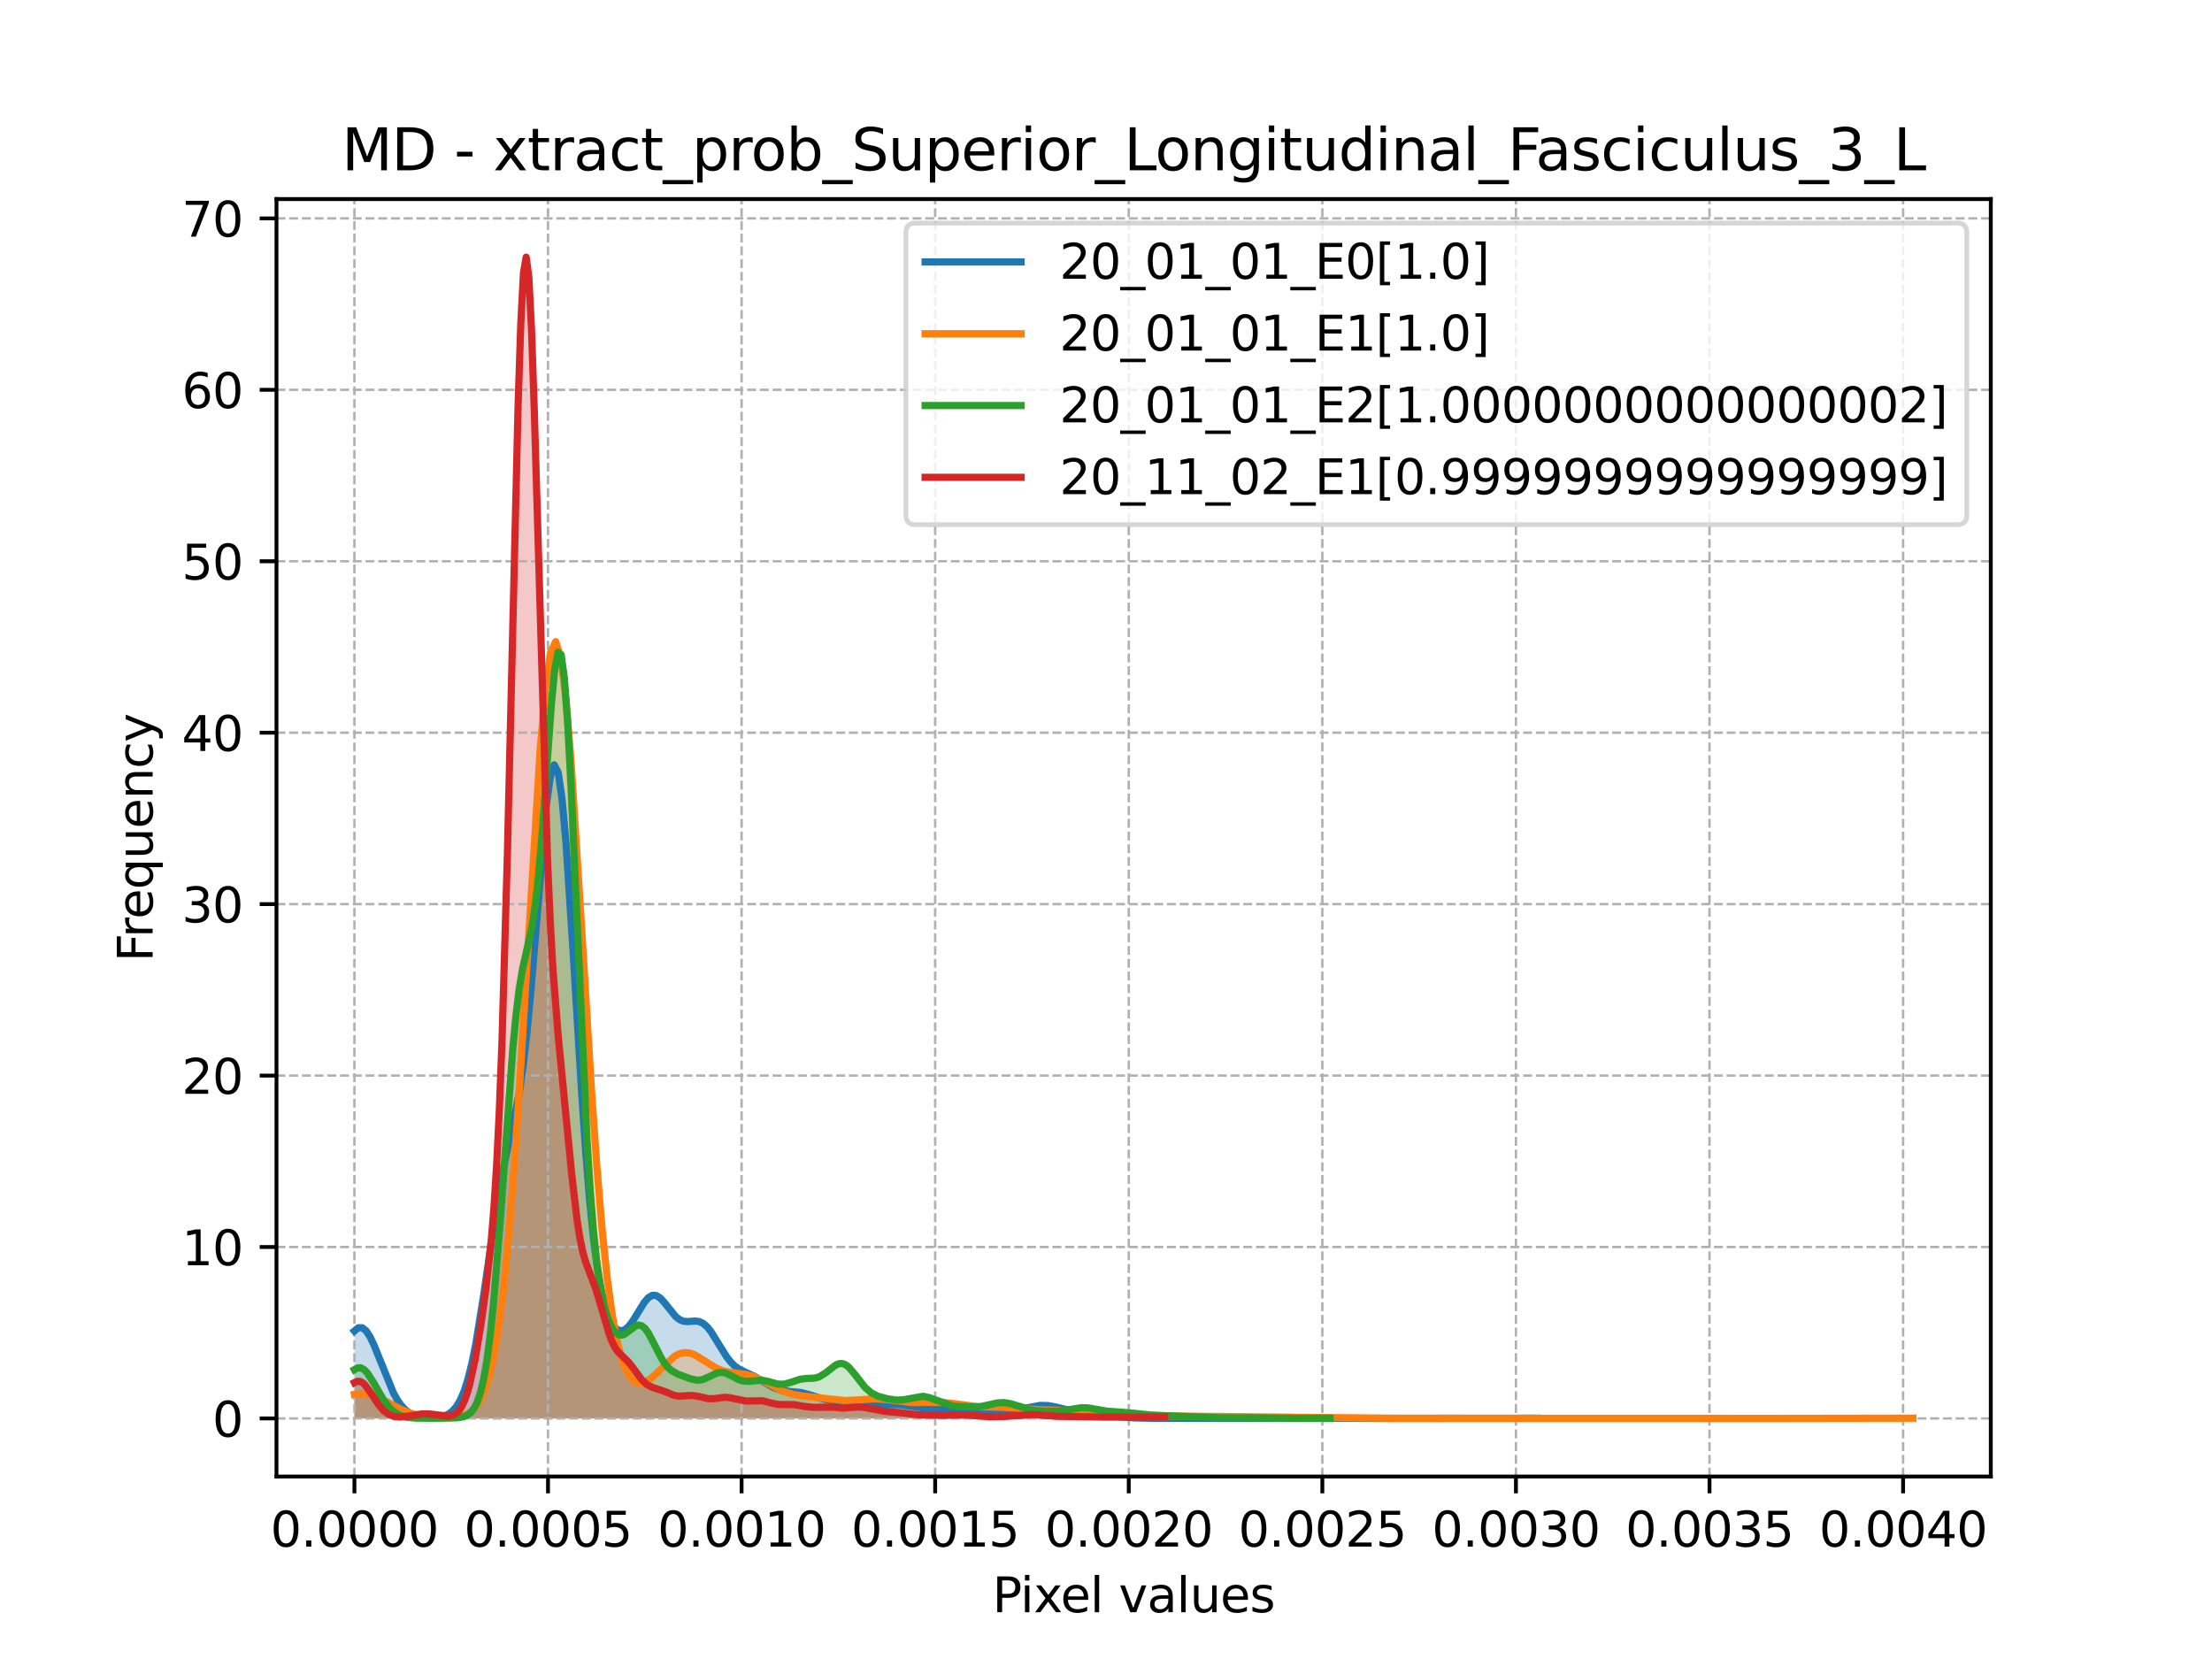 <?xml version="1.0" encoding="utf-8" standalone="no"?>
<!DOCTYPE svg PUBLIC "-//W3C//DTD SVG 1.1//EN"
  "http://www.w3.org/Graphics/SVG/1.1/DTD/svg11.dtd">
<svg xmlns:xlink="http://www.w3.org/1999/xlink" width="460.8pt" height="345.6pt" viewBox="0 0 460.8 345.6" xmlns="http://www.w3.org/2000/svg" version="1.1">
 <defs>
  <style type="text/css">*{stroke-linejoin: round; stroke-linecap: butt}</style>
 </defs>
 <g id="figure_1">
  <g id="patch_1">
   <path d="M 0 345.6 
L 460.8 345.6 
L 460.8 0 
L 0 0 
z
" style="fill: #ffffff"/>
  </g>
  <g id="axes_1">
   <g id="patch_2">
    <path d="M 57.6 307.584 
L 414.72 307.584 
L 414.72 41.472 
L 57.6 41.472 
z
" style="fill: #ffffff"/>
   </g>
   <g id="PolyCollection_1">
    <path d="M 73.833 277.268 
L 73.833 295.488 
L 74.649 295.488 
L 75.465 295.488 
L 76.281 295.488 
L 77.098 295.488 
L 77.914 295.488 
L 78.73 295.488 
L 79.546 295.488 
L 80.362 295.488 
L 81.179 295.488 
L 81.995 295.488 
L 82.811 295.488 
L 83.627 295.488 
L 84.444 295.488 
L 85.26 295.488 
L 86.076 295.488 
L 86.892 295.488 
L 87.708 295.488 
L 88.525 295.488 
L 89.341 295.488 
L 90.157 295.488 
L 90.973 295.488 
L 91.79 295.488 
L 92.606 295.488 
L 93.422 295.488 
L 94.238 295.488 
L 95.054 295.488 
L 95.871 295.488 
L 96.687 295.488 
L 97.503 295.488 
L 98.319 295.488 
L 99.135 295.488 
L 99.952 295.488 
L 100.768 295.488 
L 101.584 295.488 
L 102.4 295.488 
L 103.217 295.488 
L 104.033 295.488 
L 104.849 295.488 
L 105.665 295.488 
L 106.481 295.488 
L 107.298 295.488 
L 108.114 295.488 
L 108.93 295.488 
L 109.746 295.488 
L 110.563 295.488 
L 111.379 295.488 
L 112.195 295.488 
L 113.011 295.488 
L 113.827 295.488 
L 114.644 295.488 
L 115.46 295.488 
L 116.276 295.488 
L 117.092 295.488 
L 117.909 295.488 
L 118.725 295.488 
L 119.541 295.488 
L 120.357 295.488 
L 121.173 295.488 
L 121.99 295.488 
L 122.806 295.488 
L 123.622 295.488 
L 124.438 295.488 
L 125.254 295.488 
L 126.071 295.488 
L 126.887 295.488 
L 127.703 295.488 
L 128.519 295.488 
L 129.336 295.488 
L 130.152 295.488 
L 130.968 295.488 
L 131.784 295.488 
L 132.6 295.488 
L 133.417 295.488 
L 134.233 295.488 
L 135.049 295.488 
L 135.865 295.488 
L 136.682 295.488 
L 137.498 295.488 
L 138.314 295.488 
L 139.13 295.488 
L 139.946 295.488 
L 140.763 295.488 
L 141.579 295.488 
L 142.395 295.488 
L 143.211 295.488 
L 144.028 295.488 
L 144.844 295.488 
L 145.66 295.488 
L 146.476 295.488 
L 147.292 295.488 
L 148.109 295.488 
L 148.925 295.488 
L 149.741 295.488 
L 150.557 295.488 
L 151.373 295.488 
L 152.19 295.488 
L 153.006 295.488 
L 153.822 295.488 
L 154.638 295.488 
L 155.455 295.488 
L 156.271 295.488 
L 157.087 295.488 
L 157.903 295.488 
L 158.719 295.488 
L 159.536 295.488 
L 160.352 295.488 
L 161.168 295.488 
L 161.984 295.488 
L 162.801 295.488 
L 163.617 295.488 
L 164.433 295.488 
L 165.249 295.488 
L 166.065 295.488 
L 166.882 295.488 
L 167.698 295.488 
L 168.514 295.488 
L 169.33 295.488 
L 170.146 295.488 
L 170.963 295.488 
L 171.779 295.488 
L 172.595 295.488 
L 173.411 295.488 
L 174.228 295.488 
L 175.044 295.488 
L 175.86 295.488 
L 176.676 295.488 
L 177.492 295.488 
L 178.309 295.488 
L 179.125 295.488 
L 179.941 295.488 
L 180.757 295.488 
L 181.574 295.488 
L 182.39 295.488 
L 183.206 295.488 
L 184.022 295.488 
L 184.838 295.488 
L 185.655 295.488 
L 186.471 295.488 
L 187.287 295.488 
L 188.103 295.488 
L 188.92 295.488 
L 189.736 295.488 
L 190.552 295.488 
L 191.368 295.488 
L 192.184 295.488 
L 193.001 295.488 
L 193.817 295.488 
L 194.633 295.488 
L 195.449 295.488 
L 196.265 295.488 
L 197.082 295.488 
L 197.898 295.488 
L 198.714 295.488 
L 199.53 295.488 
L 200.347 295.488 
L 201.163 295.488 
L 201.979 295.488 
L 202.795 295.488 
L 203.611 295.488 
L 204.428 295.488 
L 205.244 295.488 
L 206.06 295.488 
L 206.876 295.488 
L 207.693 295.488 
L 208.509 295.488 
L 209.325 295.488 
L 210.141 295.488 
L 210.957 295.488 
L 211.774 295.488 
L 212.59 295.488 
L 213.406 295.488 
L 214.222 295.488 
L 215.039 295.488 
L 215.855 295.488 
L 216.671 295.488 
L 217.487 295.488 
L 218.303 295.488 
L 219.12 295.488 
L 219.936 295.488 
L 220.752 295.488 
L 221.568 295.488 
L 222.384 295.488 
L 223.201 295.488 
L 224.017 295.488 
L 224.833 295.488 
L 225.649 295.488 
L 226.466 295.488 
L 227.282 295.488 
L 228.098 295.488 
L 228.914 295.488 
L 229.73 295.488 
L 230.547 295.488 
L 231.363 295.488 
L 232.179 295.488 
L 232.995 295.488 
L 233.812 295.488 
L 234.628 295.488 
L 235.444 295.488 
L 236.26 295.488 
L 237.076 295.488 
L 237.893 295.488 
L 238.709 295.488 
L 239.525 295.488 
L 240.341 295.488 
L 241.157 295.488 
L 241.974 295.488 
L 242.79 295.488 
L 243.606 295.488 
L 244.422 295.488 
L 245.239 295.488 
L 246.055 295.488 
L 246.871 295.488 
L 247.687 295.488 
L 248.503 295.488 
L 249.32 295.488 
L 250.136 295.488 
L 250.952 295.488 
L 251.768 295.488 
L 252.585 295.488 
L 253.401 295.488 
L 254.217 295.488 
L 255.033 295.488 
L 255.849 295.488 
L 256.666 295.488 
L 257.482 295.488 
L 258.298 295.488 
L 259.114 295.488 
L 259.931 295.488 
L 260.747 295.488 
L 261.563 295.488 
L 262.379 295.488 
L 263.195 295.488 
L 264.012 295.488 
L 264.828 295.488 
L 265.644 295.488 
L 266.46 295.488 
L 267.276 295.488 
L 268.093 295.488 
L 268.909 295.488 
L 269.725 295.488 
L 270.541 295.488 
L 271.358 295.488 
L 272.174 295.488 
L 272.99 295.488 
L 273.806 295.488 
L 274.622 295.488 
L 275.439 295.488 
L 276.255 295.488 
L 277.071 295.488 
L 277.887 295.488 
L 278.704 295.488 
L 279.52 295.488 
L 280.336 295.488 
L 281.152 295.488 
L 281.968 295.488 
L 282.785 295.488 
L 283.601 295.488 
L 284.417 295.488 
L 285.233 295.488 
L 286.05 295.488 
L 286.866 295.488 
L 287.682 295.488 
L 288.498 295.488 
L 289.314 295.488 
L 290.131 295.488 
L 290.947 295.488 
L 291.763 295.488 
L 292.579 295.488 
L 293.395 295.488 
L 294.212 295.488 
L 295.028 295.488 
L 295.844 295.488 
L 296.66 295.488 
L 297.477 295.488 
L 298.293 295.488 
L 299.109 295.488 
L 299.925 295.488 
L 300.741 295.488 
L 301.558 295.488 
L 302.374 295.488 
L 303.19 295.488 
L 304.006 295.488 
L 304.823 295.488 
L 305.639 295.488 
L 306.455 295.488 
L 307.271 295.488 
L 308.087 295.488 
L 308.904 295.488 
L 309.72 295.488 
L 310.536 295.488 
L 311.352 295.488 
L 312.168 295.488 
L 312.985 295.488 
L 313.801 295.488 
L 314.617 295.488 
L 315.433 295.488 
L 316.25 295.488 
L 317.066 295.488 
L 317.882 295.488 
L 318.698 295.488 
L 319.514 295.488 
L 320.331 295.488 
L 320.331 295.445 
L 320.331 295.445 
L 319.514 295.443 
L 318.698 295.441 
L 317.882 295.44 
L 317.066 295.44 
L 316.25 295.439 
L 315.433 295.439 
L 314.617 295.438 
L 313.801 295.436 
L 312.985 295.434 
L 312.168 295.431 
L 311.352 295.428 
L 310.536 295.426 
L 309.72 295.425 
L 308.904 295.425 
L 308.087 295.427 
L 307.271 295.431 
L 306.455 295.436 
L 305.639 295.443 
L 304.823 295.45 
L 304.006 295.457 
L 303.19 295.463 
L 302.374 295.469 
L 301.558 295.474 
L 300.741 295.478 
L 299.925 295.48 
L 299.109 295.482 
L 298.293 295.483 
L 297.477 295.484 
L 296.66 295.483 
L 295.844 295.482 
L 295.028 295.48 
L 294.212 295.478 
L 293.395 295.476 
L 292.579 295.473 
L 291.763 295.471 
L 290.947 295.468 
L 290.131 295.466 
L 289.314 295.465 
L 288.498 295.464 
L 287.682 295.464 
L 286.866 295.464 
L 286.05 295.465 
L 285.233 295.466 
L 284.417 295.466 
L 283.601 295.467 
L 282.785 295.467 
L 281.968 295.467 
L 281.152 295.466 
L 280.336 295.466 
L 279.52 295.465 
L 278.704 295.465 
L 277.887 295.464 
L 277.071 295.464 
L 276.255 295.464 
L 275.439 295.463 
L 274.622 295.463 
L 273.806 295.462 
L 272.99 295.46 
L 272.174 295.458 
L 271.358 295.455 
L 270.541 295.453 
L 269.725 295.45 
L 268.909 295.448 
L 268.093 295.446 
L 267.276 295.443 
L 266.46 295.44 
L 265.644 295.437 
L 264.828 295.432 
L 264.012 295.426 
L 263.195 295.419 
L 262.379 295.411 
L 261.563 295.402 
L 260.747 295.394 
L 259.931 295.386 
L 259.114 295.381 
L 258.298 295.378 
L 257.482 295.377 
L 256.666 295.379 
L 255.849 295.382 
L 255.033 295.387 
L 254.217 295.391 
L 253.401 295.395 
L 252.585 295.398 
L 251.768 295.4 
L 250.952 295.4 
L 250.136 295.4 
L 249.32 295.4 
L 248.503 295.401 
L 247.687 295.404 
L 246.871 295.408 
L 246.055 295.414 
L 245.239 295.422 
L 244.422 295.43 
L 243.606 295.439 
L 242.79 295.447 
L 241.974 295.454 
L 241.157 295.459 
L 240.341 295.461 
L 239.525 295.458 
L 238.709 295.451 
L 237.893 295.436 
L 237.076 295.412 
L 236.26 295.378 
L 235.444 295.331 
L 234.628 295.272 
L 233.812 295.199 
L 232.995 295.114 
L 232.179 295.019 
L 231.363 294.92 
L 230.547 294.821 
L 229.73 294.726 
L 228.914 294.638 
L 228.098 294.559 
L 227.282 294.486 
L 226.466 294.412 
L 225.649 294.329 
L 224.833 294.227 
L 224.017 294.098 
L 223.201 293.937 
L 222.384 293.745 
L 221.568 293.53 
L 220.752 293.309 
L 219.936 293.1 
L 219.12 292.926 
L 218.303 292.805 
L 217.487 292.753 
L 216.671 292.772 
L 215.855 292.859 
L 215.039 293 
L 214.222 293.173 
L 213.406 293.359 
L 212.59 293.535 
L 211.774 293.687 
L 210.957 293.807 
L 210.141 293.893 
L 209.325 293.952 
L 208.509 293.99 
L 207.693 294.018 
L 206.876 294.041 
L 206.06 294.061 
L 205.244 294.077 
L 204.428 294.082 
L 203.611 294.07 
L 202.795 294.034 
L 201.979 293.973 
L 201.163 293.888 
L 200.347 293.788 
L 199.53 293.683 
L 198.714 293.586 
L 197.898 293.509 
L 197.082 293.456 
L 196.265 293.429 
L 195.449 293.42 
L 194.633 293.418 
L 193.817 293.406 
L 193.001 293.372 
L 192.184 293.307 
L 191.368 293.207 
L 190.552 293.08 
L 189.736 292.939 
L 188.92 292.803 
L 188.103 292.688 
L 187.287 292.61 
L 186.471 292.573 
L 185.655 292.575 
L 184.838 292.601 
L 184.022 292.633 
L 183.206 292.65 
L 182.39 292.633 
L 181.574 292.573 
L 180.757 292.471 
L 179.941 292.336 
L 179.125 292.188 
L 178.309 292.048 
L 177.492 291.934 
L 176.676 291.857 
L 175.86 291.817 
L 175.044 291.802 
L 174.228 291.789 
L 173.411 291.754 
L 172.595 291.673 
L 171.779 291.53 
L 170.963 291.325 
L 170.146 291.07 
L 169.33 290.79 
L 168.514 290.516 
L 167.698 290.279 
L 166.882 290.099 
L 166.065 289.979 
L 165.249 289.906 
L 164.433 289.851 
L 163.617 289.773 
L 162.801 289.633 
L 161.984 289.4 
L 161.168 289.063 
L 160.352 288.632 
L 159.536 288.136 
L 158.719 287.618 
L 157.903 287.121 
L 157.087 286.677 
L 156.271 286.291 
L 155.455 285.941 
L 154.638 285.576 
L 153.822 285.125 
L 153.006 284.517 
L 152.19 283.698 
L 151.373 282.65 
L 150.557 281.404 
L 149.741 280.035 
L 148.925 278.658 
L 148.109 277.403 
L 147.292 276.385 
L 146.476 275.68 
L 145.66 275.301 
L 144.844 275.195 
L 144.028 275.248 
L 143.211 275.312 
L 142.395 275.236 
L 141.579 274.905 
L 140.763 274.271 
L 139.946 273.364 
L 139.13 272.296 
L 138.314 271.234 
L 137.498 270.369 
L 136.682 269.87 
L 135.865 269.851 
L 135.049 270.342 
L 134.233 271.283 
L 133.417 272.54 
L 132.6 273.927 
L 131.784 275.247 
L 130.968 276.323 
L 130.152 277.018 
L 129.336 277.246 
L 128.519 276.95 
L 127.703 276.079 
L 126.887 274.549 
L 126.071 272.212 
L 125.254 268.845 
L 124.438 264.164 
L 123.622 257.866 
L 122.806 249.714 
L 121.99 239.62 
L 121.173 227.738 
L 120.357 214.522 
L 119.541 200.733 
L 118.725 187.381 
L 117.909 175.602 
L 117.092 166.49 
L 116.276 160.907 
L 115.46 159.331 
L 114.644 161.759 
L 113.827 167.705 
L 113.011 176.291 
L 112.195 186.404 
L 111.379 196.902 
L 110.563 206.802 
L 109.746 215.427 
L 108.93 222.475 
L 108.114 228.009 
L 107.298 232.374 
L 106.481 236.073 
L 105.665 239.63 
L 104.849 243.474 
L 104.033 247.863 
L 103.217 252.857 
L 102.4 258.339 
L 101.584 264.068 
L 100.768 269.748 
L 99.952 275.09 
L 99.135 279.865 
L 98.319 283.93 
L 97.503 287.232 
L 96.687 289.796 
L 95.871 291.699 
L 95.054 293.054 
L 94.238 293.979 
L 93.422 294.584 
L 92.606 294.963 
L 91.79 295.188 
L 90.973 295.311 
L 90.157 295.365 
L 89.341 295.367 
L 88.525 295.321 
L 87.708 295.218 
L 86.892 295.038 
L 86.076 294.751 
L 85.26 294.318 
L 84.444 293.693 
L 83.627 292.831 
L 82.811 291.691 
L 81.995 290.252 
L 81.179 288.522 
L 80.362 286.546 
L 79.546 284.412 
L 78.73 282.25 
L 77.914 280.222 
L 77.098 278.5 
L 76.281 277.248 
L 75.465 276.592 
L 74.649 276.598 
L 73.833 277.268 
z
" clip-path="url(#p95622038e2)" style="fill: #1f77b4; fill-opacity: 0.25"/>
   </g>
   <g id="PolyCollection_2">
    <path d="M 73.833 290.496 
L 73.833 295.488 
L 74.908 295.488 
L 75.983 295.488 
L 77.058 295.488 
L 78.133 295.488 
L 79.208 295.488 
L 80.283 295.488 
L 81.358 295.488 
L 82.433 295.488 
L 83.508 295.488 
L 84.583 295.488 
L 85.658 295.488 
L 86.733 295.488 
L 87.808 295.488 
L 88.883 295.488 
L 89.958 295.488 
L 91.033 295.488 
L 92.108 295.488 
L 93.183 295.488 
L 94.258 295.488 
L 95.333 295.488 
L 96.408 295.488 
L 97.483 295.488 
L 98.558 295.488 
L 99.633 295.488 
L 100.708 295.488 
L 101.783 295.488 
L 102.858 295.488 
L 103.933 295.488 
L 105.008 295.488 
L 106.083 295.488 
L 107.158 295.488 
L 108.233 295.488 
L 109.308 295.488 
L 110.383 295.488 
L 111.458 295.488 
L 112.533 295.488 
L 113.608 295.488 
L 114.683 295.488 
L 115.758 295.488 
L 116.833 295.488 
L 117.908 295.488 
L 118.983 295.488 
L 120.058 295.488 
L 121.133 295.488 
L 122.208 295.488 
L 123.283 295.488 
L 124.358 295.488 
L 125.433 295.488 
L 126.508 295.488 
L 127.583 295.488 
L 128.658 295.488 
L 129.734 295.488 
L 130.809 295.488 
L 131.884 295.488 
L 132.959 295.488 
L 134.034 295.488 
L 135.109 295.488 
L 136.184 295.488 
L 137.259 295.488 
L 138.334 295.488 
L 139.409 295.488 
L 140.484 295.488 
L 141.559 295.488 
L 142.634 295.488 
L 143.709 295.488 
L 144.784 295.488 
L 145.859 295.488 
L 146.934 295.488 
L 148.009 295.488 
L 149.084 295.488 
L 150.159 295.488 
L 151.234 295.488 
L 152.309 295.488 
L 153.384 295.488 
L 154.459 295.488 
L 155.534 295.488 
L 156.609 295.488 
L 157.684 295.488 
L 158.759 295.488 
L 159.834 295.488 
L 160.909 295.488 
L 161.984 295.488 
L 163.059 295.488 
L 164.134 295.488 
L 165.209 295.488 
L 166.284 295.488 
L 167.359 295.488 
L 168.434 295.488 
L 169.509 295.488 
L 170.584 295.488 
L 171.659 295.488 
L 172.734 295.488 
L 173.809 295.488 
L 174.884 295.488 
L 175.959 295.488 
L 177.034 295.488 
L 178.109 295.488 
L 179.184 295.488 
L 180.259 295.488 
L 181.334 295.488 
L 182.409 295.488 
L 183.484 295.488 
L 184.559 295.488 
L 185.634 295.488 
L 186.709 295.488 
L 187.784 295.488 
L 188.859 295.488 
L 189.934 295.488 
L 191.009 295.488 
L 192.084 295.488 
L 193.159 295.488 
L 194.234 295.488 
L 195.309 295.488 
L 196.384 295.488 
L 197.459 295.488 
L 198.534 295.488 
L 199.609 295.488 
L 200.685 295.488 
L 201.76 295.488 
L 202.835 295.488 
L 203.91 295.488 
L 204.985 295.488 
L 206.06 295.488 
L 207.135 295.488 
L 208.21 295.488 
L 209.285 295.488 
L 210.36 295.488 
L 211.435 295.488 
L 212.51 295.488 
L 213.585 295.488 
L 214.66 295.488 
L 215.735 295.488 
L 216.81 295.488 
L 217.885 295.488 
L 218.96 295.488 
L 220.035 295.488 
L 221.11 295.488 
L 222.185 295.488 
L 223.26 295.488 
L 224.335 295.488 
L 225.41 295.488 
L 226.485 295.488 
L 227.56 295.488 
L 228.635 295.488 
L 229.71 295.488 
L 230.785 295.488 
L 231.86 295.488 
L 232.935 295.488 
L 234.01 295.488 
L 235.085 295.488 
L 236.16 295.488 
L 237.235 295.488 
L 238.31 295.488 
L 239.385 295.488 
L 240.46 295.488 
L 241.535 295.488 
L 242.61 295.488 
L 243.685 295.488 
L 244.76 295.488 
L 245.835 295.488 
L 246.91 295.488 
L 247.985 295.488 
L 249.06 295.488 
L 250.135 295.488 
L 251.21 295.488 
L 252.285 295.488 
L 253.36 295.488 
L 254.435 295.488 
L 255.51 295.488 
L 256.585 295.488 
L 257.66 295.488 
L 258.735 295.488 
L 259.81 295.488 
L 260.885 295.488 
L 261.96 295.488 
L 263.035 295.488 
L 264.11 295.488 
L 265.185 295.488 
L 266.26 295.488 
L 267.335 295.488 
L 268.41 295.488 
L 269.485 295.488 
L 270.56 295.488 
L 271.635 295.488 
L 272.711 295.488 
L 273.786 295.488 
L 274.861 295.488 
L 275.936 295.488 
L 277.011 295.488 
L 278.086 295.488 
L 279.161 295.488 
L 280.236 295.488 
L 281.311 295.488 
L 282.386 295.488 
L 283.461 295.488 
L 284.536 295.488 
L 285.611 295.488 
L 286.686 295.488 
L 287.761 295.488 
L 288.836 295.488 
L 289.911 295.488 
L 290.986 295.488 
L 292.061 295.488 
L 293.136 295.488 
L 294.211 295.488 
L 295.286 295.488 
L 296.361 295.488 
L 297.436 295.488 
L 298.511 295.488 
L 299.586 295.488 
L 300.661 295.488 
L 301.736 295.488 
L 302.811 295.488 
L 303.886 295.488 
L 304.961 295.488 
L 306.036 295.488 
L 307.111 295.488 
L 308.186 295.488 
L 309.261 295.488 
L 310.336 295.488 
L 311.411 295.488 
L 312.486 295.488 
L 313.561 295.488 
L 314.636 295.488 
L 315.711 295.488 
L 316.786 295.488 
L 317.861 295.488 
L 318.936 295.488 
L 320.011 295.488 
L 321.086 295.488 
L 322.161 295.488 
L 323.236 295.488 
L 324.311 295.488 
L 325.386 295.488 
L 326.461 295.488 
L 327.536 295.488 
L 328.611 295.488 
L 329.686 295.488 
L 330.761 295.488 
L 331.836 295.488 
L 332.911 295.488 
L 333.986 295.488 
L 335.061 295.488 
L 336.136 295.488 
L 337.211 295.488 
L 338.286 295.488 
L 339.361 295.488 
L 340.436 295.488 
L 341.511 295.488 
L 342.586 295.488 
L 343.662 295.488 
L 344.737 295.488 
L 345.812 295.488 
L 346.887 295.488 
L 347.962 295.488 
L 349.037 295.488 
L 350.112 295.488 
L 351.187 295.488 
L 352.262 295.488 
L 353.337 295.488 
L 354.412 295.488 
L 355.487 295.488 
L 356.562 295.488 
L 357.637 295.488 
L 358.712 295.488 
L 359.787 295.488 
L 360.862 295.488 
L 361.937 295.488 
L 363.012 295.488 
L 364.087 295.488 
L 365.162 295.488 
L 366.237 295.488 
L 367.312 295.488 
L 368.387 295.488 
L 369.462 295.488 
L 370.537 295.488 
L 371.612 295.488 
L 372.687 295.488 
L 373.762 295.488 
L 374.837 295.488 
L 375.912 295.488 
L 376.987 295.488 
L 378.062 295.488 
L 379.137 295.488 
L 380.212 295.488 
L 381.287 295.488 
L 382.362 295.488 
L 383.437 295.488 
L 384.512 295.488 
L 385.587 295.488 
L 386.662 295.488 
L 387.737 295.488 
L 388.812 295.488 
L 389.887 295.488 
L 390.962 295.488 
L 392.037 295.488 
L 393.112 295.488 
L 394.187 295.488 
L 395.262 295.488 
L 396.337 295.488 
L 397.412 295.488 
L 398.487 295.488 
L 398.487 295.429 
L 398.487 295.429 
L 397.412 295.426 
L 396.337 295.425 
L 395.262 295.427 
L 394.187 295.429 
L 393.112 295.433 
L 392.037 295.437 
L 390.962 295.441 
L 389.887 295.445 
L 388.812 295.448 
L 387.737 295.451 
L 386.662 295.453 
L 385.587 295.454 
L 384.512 295.455 
L 383.437 295.457 
L 382.362 295.458 
L 381.287 295.46 
L 380.212 295.462 
L 379.137 295.464 
L 378.062 295.466 
L 376.987 295.468 
L 375.912 295.47 
L 374.837 295.471 
L 373.762 295.472 
L 372.687 295.473 
L 371.612 295.473 
L 370.537 295.474 
L 369.462 295.474 
L 368.387 295.475 
L 367.312 295.475 
L 366.237 295.476 
L 365.162 295.477 
L 364.087 295.477 
L 363.012 295.477 
L 361.937 295.477 
L 360.862 295.477 
L 359.787 295.477 
L 358.712 295.477 
L 357.637 295.477 
L 356.562 295.477 
L 355.487 295.477 
L 354.412 295.478 
L 353.337 295.478 
L 352.262 295.478 
L 351.187 295.478 
L 350.112 295.479 
L 349.037 295.479 
L 347.962 295.478 
L 346.887 295.478 
L 345.812 295.478 
L 344.737 295.478 
L 343.662 295.478 
L 342.586 295.478 
L 341.511 295.479 
L 340.436 295.48 
L 339.361 295.481 
L 338.286 295.482 
L 337.211 295.483 
L 336.136 295.484 
L 335.061 295.484 
L 333.986 295.485 
L 332.911 295.485 
L 331.836 295.485 
L 330.761 295.485 
L 329.686 295.483 
L 328.611 295.481 
L 327.536 295.478 
L 326.461 295.475 
L 325.386 295.47 
L 324.311 295.464 
L 323.236 295.458 
L 322.161 295.451 
L 321.086 295.444 
L 320.011 295.437 
L 318.936 295.432 
L 317.861 295.428 
L 316.786 295.427 
L 315.711 295.427 
L 314.636 295.43 
L 313.561 295.434 
L 312.486 295.44 
L 311.411 295.446 
L 310.336 295.453 
L 309.261 295.46 
L 308.186 295.465 
L 307.111 295.47 
L 306.036 295.474 
L 304.961 295.477 
L 303.886 295.479 
L 302.811 295.48 
L 301.736 295.48 
L 300.661 295.48 
L 299.586 295.478 
L 298.511 295.476 
L 297.436 295.474 
L 296.361 295.47 
L 295.286 295.467 
L 294.211 295.463 
L 293.136 295.46 
L 292.061 295.458 
L 290.986 295.456 
L 289.911 295.455 
L 288.836 295.456 
L 287.761 295.457 
L 286.686 295.46 
L 285.611 295.463 
L 284.536 295.466 
L 283.461 295.47 
L 282.386 295.473 
L 281.311 295.476 
L 280.236 295.477 
L 279.161 295.478 
L 278.086 295.477 
L 277.011 295.473 
L 275.936 295.467 
L 274.861 295.458 
L 273.786 295.446 
L 272.711 295.429 
L 271.635 295.408 
L 270.56 295.383 
L 269.485 295.355 
L 268.41 295.325 
L 267.335 295.295 
L 266.26 295.266 
L 265.185 295.241 
L 264.11 295.221 
L 263.035 295.206 
L 261.96 295.196 
L 260.885 295.19 
L 259.81 295.184 
L 258.735 295.177 
L 257.66 295.167 
L 256.585 295.152 
L 255.51 295.131 
L 254.435 295.106 
L 253.36 295.079 
L 252.285 295.053 
L 251.21 295.03 
L 250.135 295.013 
L 249.06 295.002 
L 247.985 294.997 
L 246.91 294.995 
L 245.835 294.993 
L 244.76 294.986 
L 243.685 294.973 
L 242.61 294.951 
L 241.535 294.92 
L 240.46 294.883 
L 239.385 294.843 
L 238.31 294.803 
L 237.235 294.765 
L 236.16 294.73 
L 235.085 294.697 
L 234.01 294.662 
L 232.935 294.618 
L 231.86 294.559 
L 230.785 294.482 
L 229.71 294.383 
L 228.635 294.267 
L 227.56 294.139 
L 226.485 294.009 
L 225.41 293.89 
L 224.335 293.792 
L 223.26 293.723 
L 222.185 293.685 
L 221.11 293.675 
L 220.035 293.682 
L 218.96 293.695 
L 217.885 293.699 
L 216.81 293.683 
L 215.735 293.639 
L 214.66 293.569 
L 213.585 293.48 
L 212.51 293.382 
L 211.435 293.29 
L 210.36 293.216 
L 209.285 293.166 
L 208.21 293.141 
L 207.135 293.133 
L 206.06 293.128 
L 204.985 293.109 
L 203.91 293.061 
L 202.835 292.975 
L 201.76 292.851 
L 200.685 292.696 
L 199.609 292.528 
L 198.534 292.367 
L 197.459 292.235 
L 196.384 292.146 
L 195.309 292.106 
L 194.234 292.11 
L 193.159 292.142 
L 192.084 292.179 
L 191.009 292.196 
L 189.934 292.174 
L 188.859 292.103 
L 187.784 291.985 
L 186.709 291.834 
L 185.634 291.674 
L 184.559 291.532 
L 183.484 291.433 
L 182.409 291.392 
L 181.334 291.412 
L 180.259 291.482 
L 179.184 291.579 
L 178.109 291.675 
L 177.034 291.743 
L 175.959 291.762 
L 174.884 291.721 
L 173.809 291.626 
L 172.734 291.491 
L 171.659 291.338 
L 170.584 291.187 
L 169.509 291.052 
L 168.434 290.932 
L 167.359 290.814 
L 166.284 290.672 
L 165.209 290.474 
L 164.134 290.191 
L 163.059 289.804 
L 161.984 289.315 
L 160.909 288.747 
L 159.834 288.142 
L 158.759 287.554 
L 157.684 287.034 
L 156.609 286.623 
L 155.534 286.335 
L 154.459 286.155 
L 153.384 286.038 
L 152.309 285.919 
L 151.234 285.729 
L 150.159 285.41 
L 149.084 284.933 
L 148.009 284.309 
L 146.934 283.594 
L 145.859 282.874 
L 144.784 282.26 
L 143.709 281.858 
L 142.634 281.753 
L 141.559 281.989 
L 140.484 282.562 
L 139.409 283.419 
L 138.334 284.466 
L 137.259 285.585 
L 136.184 286.644 
L 135.109 287.512 
L 134.034 288.057 
L 132.959 288.139 
L 131.884 287.596 
L 130.809 286.222 
L 129.734 283.752 
L 128.658 279.862 
L 127.583 274.184 
L 126.508 266.359 
L 125.433 256.102 
L 124.358 243.304 
L 123.283 228.124 
L 122.208 211.065 
L 121.133 193.002 
L 120.058 175.145 
L 118.983 158.922 
L 117.908 145.8 
L 116.833 137.076 
L 115.758 133.66 
L 114.683 135.932 
L 113.608 143.668 
L 112.533 156.084 
L 111.458 171.97 
L 110.383 189.882 
L 109.308 208.364 
L 108.233 226.132 
L 107.158 242.215 
L 106.083 256.004 
L 105.008 267.251 
L 103.933 276.003 
L 102.858 282.514 
L 101.783 287.153 
L 100.708 290.321 
L 99.633 292.397 
L 98.558 293.703 
L 97.483 294.492 
L 96.408 294.948 
L 95.333 295.2 
L 94.258 295.328 
L 93.183 295.381 
L 92.108 295.385 
L 91.033 295.352 
L 89.958 295.281 
L 88.883 295.165 
L 87.808 294.995 
L 86.733 294.76 
L 85.658 294.447 
L 84.583 294.053 
L 83.508 293.579 
L 82.433 293.038 
L 81.358 292.453 
L 80.283 291.861 
L 79.208 291.305 
L 78.133 290.833 
L 77.058 290.49 
L 75.983 290.31 
L 74.908 290.312 
L 73.833 290.496 
z
" clip-path="url(#p95622038e2)" style="fill: #ff7f0e; fill-opacity: 0.25"/>
   </g>
   <g id="PolyCollection_3">
    <path d="M 73.833 285.326 
L 73.833 295.488 
L 74.506 295.488 
L 75.179 295.488 
L 75.852 295.488 
L 76.525 295.488 
L 77.198 295.488 
L 77.871 295.488 
L 78.544 295.488 
L 79.217 295.488 
L 79.89 295.488 
L 80.563 295.488 
L 81.236 295.488 
L 81.909 295.488 
L 82.582 295.488 
L 83.255 295.488 
L 83.928 295.488 
L 84.601 295.488 
L 85.273 295.488 
L 85.946 295.488 
L 86.619 295.488 
L 87.292 295.488 
L 87.965 295.488 
L 88.638 295.488 
L 89.311 295.488 
L 89.984 295.488 
L 90.657 295.488 
L 91.33 295.488 
L 92.003 295.488 
L 92.676 295.488 
L 93.349 295.488 
L 94.022 295.488 
L 94.695 295.488 
L 95.368 295.488 
L 96.041 295.488 
L 96.714 295.488 
L 97.387 295.488 
L 98.06 295.488 
L 98.733 295.488 
L 99.406 295.488 
L 100.079 295.488 
L 100.752 295.488 
L 101.425 295.488 
L 102.098 295.488 
L 102.771 295.488 
L 103.444 295.488 
L 104.117 295.488 
L 104.79 295.488 
L 105.463 295.488 
L 106.136 295.488 
L 106.809 295.488 
L 107.482 295.488 
L 108.155 295.488 
L 108.828 295.488 
L 109.501 295.488 
L 110.174 295.488 
L 110.847 295.488 
L 111.52 295.488 
L 112.193 295.488 
L 112.866 295.488 
L 113.539 295.488 
L 114.212 295.488 
L 114.885 295.488 
L 115.558 295.488 
L 116.231 295.488 
L 116.904 295.488 
L 117.577 295.488 
L 118.25 295.488 
L 118.923 295.488 
L 119.596 295.488 
L 120.269 295.488 
L 120.942 295.488 
L 121.615 295.488 
L 122.288 295.488 
L 122.961 295.488 
L 123.634 295.488 
L 124.307 295.488 
L 124.98 295.488 
L 125.653 295.488 
L 126.326 295.488 
L 126.999 295.488 
L 127.672 295.488 
L 128.345 295.488 
L 129.018 295.488 
L 129.691 295.488 
L 130.364 295.488 
L 131.037 295.488 
L 131.71 295.488 
L 132.383 295.488 
L 133.055 295.488 
L 133.728 295.488 
L 134.401 295.488 
L 135.074 295.488 
L 135.747 295.488 
L 136.42 295.488 
L 137.093 295.488 
L 137.766 295.488 
L 138.439 295.488 
L 139.112 295.488 
L 139.785 295.488 
L 140.458 295.488 
L 141.131 295.488 
L 141.804 295.488 
L 142.477 295.488 
L 143.15 295.488 
L 143.823 295.488 
L 144.496 295.488 
L 145.169 295.488 
L 145.842 295.488 
L 146.515 295.488 
L 147.188 295.488 
L 147.861 295.488 
L 148.534 295.488 
L 149.207 295.488 
L 149.88 295.488 
L 150.553 295.488 
L 151.226 295.488 
L 151.899 295.488 
L 152.572 295.488 
L 153.245 295.488 
L 153.918 295.488 
L 154.591 295.488 
L 155.264 295.488 
L 155.937 295.488 
L 156.61 295.488 
L 157.283 295.488 
L 157.956 295.488 
L 158.629 295.488 
L 159.302 295.488 
L 159.975 295.488 
L 160.648 295.488 
L 161.321 295.488 
L 161.994 295.488 
L 162.667 295.488 
L 163.34 295.488 
L 164.013 295.488 
L 164.686 295.488 
L 165.359 295.488 
L 166.032 295.488 
L 166.705 295.488 
L 167.378 295.488 
L 168.051 295.488 
L 168.724 295.488 
L 169.397 295.488 
L 170.07 295.488 
L 170.743 295.488 
L 171.416 295.488 
L 172.089 295.488 
L 172.762 295.488 
L 173.435 295.488 
L 174.108 295.488 
L 174.781 295.488 
L 175.454 295.488 
L 176.127 295.488 
L 176.8 295.488 
L 177.473 295.488 
L 178.146 295.488 
L 178.819 295.488 
L 179.492 295.488 
L 180.165 295.488 
L 180.837 295.488 
L 181.51 295.488 
L 182.183 295.488 
L 182.856 295.488 
L 183.529 295.488 
L 184.202 295.488 
L 184.875 295.488 
L 185.548 295.488 
L 186.221 295.488 
L 186.894 295.488 
L 187.567 295.488 
L 188.24 295.488 
L 188.913 295.488 
L 189.586 295.488 
L 190.259 295.488 
L 190.932 295.488 
L 191.605 295.488 
L 192.278 295.488 
L 192.951 295.488 
L 193.624 295.488 
L 194.297 295.488 
L 194.97 295.488 
L 195.643 295.488 
L 196.316 295.488 
L 196.989 295.488 
L 197.662 295.488 
L 198.335 295.488 
L 199.008 295.488 
L 199.681 295.488 
L 200.354 295.488 
L 201.027 295.488 
L 201.7 295.488 
L 202.373 295.488 
L 203.046 295.488 
L 203.719 295.488 
L 204.392 295.488 
L 205.065 295.488 
L 205.738 295.488 
L 206.411 295.488 
L 207.084 295.488 
L 207.757 295.488 
L 208.43 295.488 
L 209.103 295.488 
L 209.776 295.488 
L 210.449 295.488 
L 211.122 295.488 
L 211.795 295.488 
L 212.468 295.488 
L 213.141 295.488 
L 213.814 295.488 
L 214.487 295.488 
L 215.16 295.488 
L 215.833 295.488 
L 216.506 295.488 
L 217.179 295.488 
L 217.852 295.488 
L 218.525 295.488 
L 219.198 295.488 
L 219.871 295.488 
L 220.544 295.488 
L 221.217 295.488 
L 221.89 295.488 
L 222.563 295.488 
L 223.236 295.488 
L 223.909 295.488 
L 224.582 295.488 
L 225.255 295.488 
L 225.928 295.488 
L 226.601 295.488 
L 227.274 295.488 
L 227.947 295.488 
L 228.619 295.488 
L 229.292 295.488 
L 229.965 295.488 
L 230.638 295.488 
L 231.311 295.488 
L 231.984 295.488 
L 232.657 295.488 
L 233.33 295.488 
L 234.003 295.488 
L 234.676 295.488 
L 235.349 295.488 
L 236.022 295.488 
L 236.695 295.488 
L 237.368 295.488 
L 238.041 295.488 
L 238.714 295.488 
L 239.387 295.488 
L 240.06 295.488 
L 240.733 295.488 
L 241.406 295.488 
L 242.079 295.488 
L 242.752 295.488 
L 243.425 295.488 
L 244.098 295.488 
L 244.771 295.488 
L 245.444 295.488 
L 246.117 295.488 
L 246.79 295.488 
L 247.463 295.488 
L 248.136 295.488 
L 248.809 295.488 
L 249.482 295.488 
L 250.155 295.488 
L 250.828 295.488 
L 251.501 295.488 
L 252.174 295.488 
L 252.847 295.488 
L 253.52 295.488 
L 254.193 295.488 
L 254.866 295.488 
L 255.539 295.488 
L 256.212 295.488 
L 256.885 295.488 
L 257.558 295.488 
L 258.231 295.488 
L 258.904 295.488 
L 259.577 295.488 
L 260.25 295.488 
L 260.923 295.488 
L 261.596 295.488 
L 262.269 295.488 
L 262.942 295.488 
L 263.615 295.488 
L 264.288 295.488 
L 264.961 295.488 
L 265.634 295.488 
L 266.307 295.488 
L 266.98 295.488 
L 267.653 295.488 
L 268.326 295.488 
L 268.999 295.488 
L 269.672 295.488 
L 270.345 295.488 
L 271.018 295.488 
L 271.691 295.488 
L 272.364 295.488 
L 273.037 295.488 
L 273.71 295.488 
L 274.383 295.488 
L 275.056 295.488 
L 275.729 295.488 
L 276.401 295.488 
L 277.074 295.488 
L 277.074 295.443 
L 277.074 295.443 
L 276.401 295.441 
L 275.729 295.441 
L 275.056 295.442 
L 274.383 295.444 
L 273.71 295.447 
L 273.037 295.45 
L 272.364 295.454 
L 271.691 295.457 
L 271.018 295.459 
L 270.345 295.461 
L 269.672 295.462 
L 268.999 295.461 
L 268.326 295.46 
L 267.653 295.457 
L 266.98 295.453 
L 266.307 295.446 
L 265.634 295.437 
L 264.961 295.426 
L 264.288 295.412 
L 263.615 295.395 
L 262.942 295.377 
L 262.269 295.359 
L 261.596 295.341 
L 260.923 295.326 
L 260.25 295.314 
L 259.577 295.307 
L 258.904 295.305 
L 258.231 295.308 
L 257.558 295.315 
L 256.885 295.324 
L 256.212 295.334 
L 255.539 295.344 
L 254.866 295.351 
L 254.193 295.357 
L 253.52 295.359 
L 252.847 295.359 
L 252.174 295.356 
L 251.501 295.351 
L 250.828 295.343 
L 250.155 295.331 
L 249.482 295.315 
L 248.809 295.293 
L 248.136 295.264 
L 247.463 295.228 
L 246.79 295.185 
L 246.117 295.137 
L 245.444 295.085 
L 244.771 295.034 
L 244.098 294.987 
L 243.425 294.946 
L 242.752 294.912 
L 242.079 294.884 
L 241.406 294.861 
L 240.733 294.836 
L 240.06 294.805 
L 239.387 294.763 
L 238.714 294.708 
L 238.041 294.639 
L 237.368 294.558 
L 236.695 294.472 
L 236.022 294.388 
L 235.349 294.311 
L 234.676 294.248 
L 234.003 294.199 
L 233.33 294.163 
L 232.657 294.132 
L 231.984 294.096 
L 231.311 294.047 
L 230.638 293.976 
L 229.965 293.878 
L 229.292 293.758 
L 228.619 293.623 
L 227.947 293.488 
L 227.274 293.37 
L 226.601 293.285 
L 225.928 293.245 
L 225.255 293.255 
L 224.582 293.315 
L 223.909 293.413 
L 223.236 293.536 
L 222.563 293.665 
L 221.89 293.785 
L 221.217 293.884 
L 220.544 293.954 
L 219.871 293.996 
L 219.198 294.012 
L 218.525 294.009 
L 217.852 293.994 
L 217.179 293.967 
L 216.506 293.929 
L 215.833 293.873 
L 215.16 293.79 
L 214.487 293.672 
L 213.814 293.513 
L 213.141 293.314 
L 212.468 293.083 
L 211.795 292.837 
L 211.122 292.6 
L 210.449 292.396 
L 209.776 292.248 
L 209.103 292.174 
L 208.43 292.177 
L 207.757 292.254 
L 207.084 292.386 
L 206.411 292.551 
L 205.738 292.722 
L 205.065 292.876 
L 204.392 292.995 
L 203.719 293.072 
L 203.046 293.108 
L 202.373 293.111 
L 201.7 293.095 
L 201.027 293.068 
L 200.354 293.036 
L 199.681 292.997 
L 199.008 292.942 
L 198.335 292.857 
L 197.662 292.728 
L 196.989 292.544 
L 196.316 292.305 
L 195.643 292.021 
L 194.97 291.713 
L 194.297 291.413 
L 193.624 291.153 
L 192.951 290.965 
L 192.278 290.868 
L 191.605 290.868 
L 190.932 290.955 
L 190.259 291.106 
L 189.586 291.285 
L 188.913 291.457 
L 188.24 291.591 
L 187.567 291.667 
L 186.894 291.677 
L 186.221 291.627 
L 185.548 291.529 
L 184.875 291.399 
L 184.202 291.245 
L 183.529 291.065 
L 182.856 290.843 
L 182.183 290.552 
L 181.51 290.161 
L 180.837 289.64 
L 180.165 288.978 
L 179.492 288.183 
L 178.819 287.296 
L 178.146 286.379 
L 177.473 285.516 
L 176.8 284.793 
L 176.127 284.286 
L 175.454 284.043 
L 174.781 284.075 
L 174.108 284.352 
L 173.435 284.811 
L 172.762 285.366 
L 172.089 285.925 
L 171.416 286.411 
L 170.743 286.776 
L 170.07 287.003 
L 169.397 287.111 
L 168.724 287.144 
L 168.051 287.157 
L 167.378 287.201 
L 166.705 287.311 
L 166.032 287.494 
L 165.359 287.731 
L 164.686 287.986 
L 164.013 288.208 
L 163.34 288.354 
L 162.667 288.395 
L 161.994 288.327 
L 161.321 288.169 
L 160.648 287.963 
L 159.975 287.757 
L 159.302 287.599 
L 158.629 287.519 
L 157.956 287.525 
L 157.283 287.597 
L 156.61 287.695 
L 155.937 287.767 
L 155.264 287.763 
L 154.591 287.649 
L 153.918 287.416 
L 153.245 287.087 
L 152.572 286.708 
L 151.899 286.344 
L 151.226 286.061 
L 150.553 285.912 
L 149.88 285.925 
L 149.207 286.093 
L 148.534 286.38 
L 147.861 286.729 
L 147.188 287.069 
L 146.515 287.339 
L 145.842 287.494 
L 145.169 287.519 
L 144.496 287.423 
L 143.823 287.237 
L 143.15 287.002 
L 142.477 286.751 
L 141.804 286.496 
L 141.131 286.224 
L 140.458 285.895 
L 139.785 285.45 
L 139.112 284.828 
L 138.439 283.984 
L 137.766 282.911 
L 137.093 281.643 
L 136.42 280.267 
L 135.747 278.905 
L 135.074 277.693 
L 134.401 276.762 
L 133.728 276.198 
L 133.055 276.033 
L 132.383 276.229 
L 131.71 276.685 
L 131.037 277.257 
L 130.364 277.781 
L 129.691 278.108 
L 129.018 278.121 
L 128.345 277.739 
L 127.672 276.917 
L 126.999 275.61 
L 126.326 273.742 
L 125.653 271.169 
L 124.98 267.658 
L 124.307 262.888 
L 123.634 256.488 
L 122.961 248.111 
L 122.288 237.531 
L 121.615 224.751 
L 120.942 210.092 
L 120.269 194.234 
L 119.596 178.189 
L 118.923 163.193 
L 118.25 150.536 
L 117.577 141.342 
L 116.904 136.373 
L 116.231 135.871 
L 115.558 139.502 
L 114.885 146.418 
L 114.212 155.411 
L 113.539 165.146 
L 112.866 174.41 
L 112.193 182.323 
L 111.52 188.468 
L 110.847 192.914 
L 110.174 196.144 
L 109.501 198.894 
L 108.828 201.966 
L 108.155 206.043 
L 107.482 211.557 
L 106.809 218.619 
L 106.136 227.033 
L 105.463 236.366 
L 104.79 246.056 
L 104.117 255.522 
L 103.444 264.266 
L 102.771 271.931 
L 102.098 278.329 
L 101.425 283.423 
L 100.752 287.299 
L 100.079 290.123 
L 99.406 292.095 
L 98.733 293.414 
L 98.06 294.261 
L 97.387 294.781 
L 96.714 295.088 
L 96.041 295.26 
L 95.368 295.351 
L 94.695 295.396 
L 94.022 295.416 
L 93.349 295.423 
L 92.676 295.425 
L 92.003 295.425 
L 91.33 295.426 
L 90.657 295.428 
L 89.984 295.432 
L 89.311 295.436 
L 88.638 295.439 
L 87.965 295.44 
L 87.292 295.435 
L 86.619 295.42 
L 85.946 295.389 
L 85.273 295.33 
L 84.601 295.231 
L 83.928 295.072 
L 83.255 294.832 
L 82.582 294.485 
L 81.909 294.005 
L 81.236 293.369 
L 80.563 292.568 
L 79.89 291.603 
L 79.217 290.501 
L 78.544 289.311 
L 77.871 288.105 
L 77.198 286.974 
L 76.525 286.014 
L 75.852 285.316 
L 75.179 284.949 
L 74.506 284.953 
L 73.833 285.326 
z
" clip-path="url(#p95622038e2)" style="fill: #2ca02c; fill-opacity: 0.25"/>
   </g>
   <g id="PolyCollection_4">
    <path d="M 73.833 288.035 
L 73.833 295.488 
L 74.392 295.488 
L 74.951 295.488 
L 75.51 295.488 
L 76.069 295.488 
L 76.628 295.488 
L 77.187 295.488 
L 77.746 295.488 
L 78.305 295.488 
L 78.864 295.488 
L 79.423 295.488 
L 79.982 295.488 
L 80.541 295.488 
L 81.1 295.488 
L 81.659 295.488 
L 82.218 295.488 
L 82.777 295.488 
L 83.336 295.488 
L 83.895 295.488 
L 84.454 295.488 
L 85.013 295.488 
L 85.572 295.488 
L 86.131 295.488 
L 86.69 295.488 
L 87.249 295.488 
L 87.808 295.488 
L 88.367 295.488 
L 88.926 295.488 
L 89.485 295.488 
L 90.044 295.488 
L 90.603 295.488 
L 91.162 295.488 
L 91.721 295.488 
L 92.28 295.488 
L 92.839 295.488 
L 93.398 295.488 
L 93.957 295.488 
L 94.516 295.488 
L 95.075 295.488 
L 95.634 295.488 
L 96.193 295.488 
L 96.752 295.488 
L 97.311 295.488 
L 97.87 295.488 
L 98.429 295.488 
L 98.988 295.488 
L 99.547 295.488 
L 100.106 295.488 
L 100.665 295.488 
L 101.224 295.488 
L 101.783 295.488 
L 102.342 295.488 
L 102.901 295.488 
L 103.46 295.488 
L 104.019 295.488 
L 104.578 295.488 
L 105.137 295.488 
L 105.696 295.488 
L 106.255 295.488 
L 106.813 295.488 
L 107.372 295.488 
L 107.931 295.488 
L 108.49 295.488 
L 109.049 295.488 
L 109.608 295.488 
L 110.167 295.488 
L 110.726 295.488 
L 111.285 295.488 
L 111.844 295.488 
L 112.403 295.488 
L 112.962 295.488 
L 113.521 295.488 
L 114.08 295.488 
L 114.639 295.488 
L 115.198 295.488 
L 115.757 295.488 
L 116.316 295.488 
L 116.875 295.488 
L 117.434 295.488 
L 117.993 295.488 
L 118.552 295.488 
L 119.111 295.488 
L 119.67 295.488 
L 120.229 295.488 
L 120.788 295.488 
L 121.347 295.488 
L 121.906 295.488 
L 122.465 295.488 
L 123.024 295.488 
L 123.583 295.488 
L 124.142 295.488 
L 124.701 295.488 
L 125.26 295.488 
L 125.819 295.488 
L 126.378 295.488 
L 126.937 295.488 
L 127.496 295.488 
L 128.055 295.488 
L 128.614 295.488 
L 129.173 295.488 
L 129.732 295.488 
L 130.291 295.488 
L 130.85 295.488 
L 131.409 295.488 
L 131.968 295.488 
L 132.527 295.488 
L 133.086 295.488 
L 133.645 295.488 
L 134.204 295.488 
L 134.763 295.488 
L 135.322 295.488 
L 135.881 295.488 
L 136.44 295.488 
L 136.999 295.488 
L 137.558 295.488 
L 138.117 295.488 
L 138.676 295.488 
L 139.235 295.488 
L 139.794 295.488 
L 140.353 295.488 
L 140.912 295.488 
L 141.471 295.488 
L 142.03 295.488 
L 142.589 295.488 
L 143.148 295.488 
L 143.707 295.488 
L 144.266 295.488 
L 144.825 295.488 
L 145.384 295.488 
L 145.943 295.488 
L 146.502 295.488 
L 147.061 295.488 
L 147.62 295.488 
L 148.179 295.488 
L 148.738 295.488 
L 149.297 295.488 
L 149.856 295.488 
L 150.415 295.488 
L 150.974 295.488 
L 151.533 295.488 
L 152.092 295.488 
L 152.651 295.488 
L 153.21 295.488 
L 153.769 295.488 
L 154.328 295.488 
L 154.887 295.488 
L 155.446 295.488 
L 156.005 295.488 
L 156.564 295.488 
L 157.123 295.488 
L 157.682 295.488 
L 158.241 295.488 
L 158.8 295.488 
L 159.359 295.488 
L 159.918 295.488 
L 160.477 295.488 
L 161.036 295.488 
L 161.595 295.488 
L 162.154 295.488 
L 162.713 295.488 
L 163.272 295.488 
L 163.831 295.488 
L 164.39 295.488 
L 164.949 295.488 
L 165.508 295.488 
L 166.067 295.488 
L 166.626 295.488 
L 167.185 295.488 
L 167.744 295.488 
L 168.303 295.488 
L 168.862 295.488 
L 169.421 295.488 
L 169.98 295.488 
L 170.539 295.488 
L 171.098 295.488 
L 171.657 295.488 
L 172.216 295.488 
L 172.775 295.488 
L 173.334 295.488 
L 173.893 295.488 
L 174.452 295.488 
L 175.011 295.488 
L 175.57 295.488 
L 176.129 295.488 
L 176.688 295.488 
L 177.247 295.488 
L 177.806 295.488 
L 178.365 295.488 
L 178.924 295.488 
L 179.483 295.488 
L 180.042 295.488 
L 180.601 295.488 
L 181.16 295.488 
L 181.719 295.488 
L 182.278 295.488 
L 182.837 295.488 
L 183.396 295.488 
L 183.955 295.488 
L 184.514 295.488 
L 185.073 295.488 
L 185.632 295.488 
L 186.191 295.488 
L 186.75 295.488 
L 187.309 295.488 
L 187.868 295.488 
L 188.427 295.488 
L 188.986 295.488 
L 189.545 295.488 
L 190.104 295.488 
L 190.663 295.488 
L 191.222 295.488 
L 191.781 295.488 
L 192.34 295.488 
L 192.899 295.488 
L 193.458 295.488 
L 194.017 295.488 
L 194.576 295.488 
L 195.135 295.488 
L 195.694 295.488 
L 196.253 295.488 
L 196.812 295.488 
L 197.371 295.488 
L 197.93 295.488 
L 198.489 295.488 
L 199.048 295.488 
L 199.607 295.488 
L 200.166 295.488 
L 200.725 295.488 
L 201.284 295.488 
L 201.843 295.488 
L 202.402 295.488 
L 202.961 295.488 
L 203.52 295.488 
L 204.079 295.488 
L 204.638 295.488 
L 205.197 295.488 
L 205.756 295.488 
L 206.315 295.488 
L 206.874 295.488 
L 207.433 295.488 
L 207.992 295.488 
L 208.551 295.488 
L 209.11 295.488 
L 209.669 295.488 
L 210.228 295.488 
L 210.787 295.488 
L 211.346 295.488 
L 211.905 295.488 
L 212.464 295.488 
L 213.023 295.488 
L 213.582 295.488 
L 214.141 295.488 
L 214.7 295.488 
L 215.259 295.488 
L 215.818 295.488 
L 216.377 295.488 
L 216.936 295.488 
L 217.495 295.488 
L 218.054 295.488 
L 218.613 295.488 
L 219.172 295.488 
L 219.731 295.488 
L 220.29 295.488 
L 220.849 295.488 
L 221.408 295.488 
L 221.967 295.488 
L 222.526 295.488 
L 223.085 295.488 
L 223.644 295.488 
L 224.203 295.488 
L 224.762 295.488 
L 225.321 295.488 
L 225.88 295.488 
L 226.439 295.488 
L 226.998 295.488 
L 227.557 295.488 
L 228.116 295.488 
L 228.675 295.488 
L 229.234 295.488 
L 229.793 295.488 
L 230.352 295.488 
L 230.911 295.488 
L 231.47 295.488 
L 232.029 295.488 
L 232.588 295.488 
L 233.147 295.488 
L 233.706 295.488 
L 234.265 295.488 
L 234.824 295.488 
L 235.383 295.488 
L 235.942 295.488 
L 236.501 295.488 
L 237.06 295.488 
L 237.619 295.488 
L 238.178 295.488 
L 238.737 295.488 
L 239.296 295.488 
L 239.855 295.488 
L 240.414 295.488 
L 240.973 295.488 
L 241.532 295.488 
L 242.091 295.488 
L 242.65 295.488 
L 242.65 295.147 
L 242.65 295.147 
L 242.091 295.13 
L 241.532 295.123 
L 240.973 295.125 
L 240.414 295.135 
L 239.855 295.15 
L 239.296 295.166 
L 238.737 295.18 
L 238.178 295.192 
L 237.619 295.199 
L 237.06 295.202 
L 236.501 295.201 
L 235.942 295.2 
L 235.383 295.199 
L 234.824 295.199 
L 234.265 295.203 
L 233.706 295.208 
L 233.147 295.214 
L 232.588 295.22 
L 232.029 295.224 
L 231.47 295.223 
L 230.911 295.219 
L 230.352 295.211 
L 229.793 295.201 
L 229.234 295.19 
L 228.675 295.18 
L 228.116 295.174 
L 227.557 295.171 
L 226.998 295.172 
L 226.439 295.175 
L 225.88 295.178 
L 225.321 295.178 
L 224.762 295.175 
L 224.203 295.166 
L 223.644 295.153 
L 223.085 295.135 
L 222.526 295.116 
L 221.967 295.096 
L 221.408 295.078 
L 220.849 295.062 
L 220.29 295.047 
L 219.731 295.031 
L 219.172 295.011 
L 218.613 294.984 
L 218.054 294.947 
L 217.495 294.9 
L 216.936 294.844 
L 216.377 294.783 
L 215.818 294.724 
L 215.259 294.672 
L 214.7 294.636 
L 214.141 294.62 
L 213.582 294.627 
L 213.023 294.657 
L 212.464 294.707 
L 211.905 294.771 
L 211.346 294.843 
L 210.787 294.914 
L 210.228 294.981 
L 209.669 295.037 
L 209.11 295.083 
L 208.551 295.116 
L 207.992 295.138 
L 207.433 295.151 
L 206.874 295.156 
L 206.315 295.153 
L 205.756 295.142 
L 205.197 295.122 
L 204.638 295.091 
L 204.079 295.05 
L 203.52 294.999 
L 202.961 294.939 
L 202.402 294.876 
L 201.843 294.815 
L 201.284 294.762 
L 200.725 294.721 
L 200.166 294.698 
L 199.607 294.692 
L 199.048 294.703 
L 198.489 294.726 
L 197.93 294.756 
L 197.371 294.786 
L 196.812 294.81 
L 196.253 294.826 
L 195.694 294.83 
L 195.135 294.826 
L 194.576 294.814 
L 194.017 294.8 
L 193.458 294.786 
L 192.899 294.773 
L 192.34 294.761 
L 191.781 294.747 
L 191.222 294.727 
L 190.663 294.696 
L 190.104 294.65 
L 189.545 294.589 
L 188.986 294.513 
L 188.427 294.428 
L 187.868 294.341 
L 187.309 294.259 
L 186.75 294.189 
L 186.191 294.134 
L 185.632 294.094 
L 185.073 294.063 
L 184.514 294.033 
L 183.955 293.991 
L 183.396 293.929 
L 182.837 293.841 
L 182.278 293.727 
L 181.719 293.591 
L 181.16 293.448 
L 180.601 293.313 
L 180.042 293.201 
L 179.483 293.125 
L 178.924 293.094 
L 178.365 293.104 
L 177.806 293.147 
L 177.247 293.207 
L 176.688 293.268 
L 176.129 293.311 
L 175.57 293.327 
L 175.011 293.31 
L 174.452 293.266 
L 173.893 293.205 
L 173.334 293.142 
L 172.775 293.092 
L 172.216 293.065 
L 171.657 293.066 
L 171.098 293.09 
L 170.539 293.125 
L 169.98 293.157 
L 169.421 293.169 
L 168.862 293.15 
L 168.303 293.094 
L 167.744 293.006 
L 167.185 292.897 
L 166.626 292.784 
L 166.067 292.685 
L 165.508 292.615 
L 164.949 292.579 
L 164.39 292.576 
L 163.831 292.593 
L 163.272 292.613 
L 162.713 292.614 
L 162.154 292.58 
L 161.595 292.502 
L 161.036 292.38 
L 160.477 292.228 
L 159.918 292.064 
L 159.359 291.913 
L 158.8 291.798 
L 158.241 291.733 
L 157.682 291.72 
L 157.123 291.75 
L 156.564 291.803 
L 156.005 291.853 
L 155.446 291.874 
L 154.887 291.847 
L 154.328 291.765 
L 153.769 291.634 
L 153.21 291.476 
L 152.651 291.315 
L 152.092 291.181 
L 151.533 291.098 
L 150.974 291.076 
L 150.415 291.114 
L 149.856 291.193 
L 149.297 291.288 
L 148.738 291.367 
L 148.179 291.403 
L 147.62 291.381 
L 147.061 291.298 
L 146.502 291.168 
L 145.943 291.015 
L 145.384 290.869 
L 144.825 290.757 
L 144.266 290.7 
L 143.707 290.698 
L 143.148 290.741 
L 142.589 290.803 
L 142.03 290.852 
L 141.471 290.856 
L 140.912 290.793 
L 140.353 290.654 
L 139.794 290.45 
L 139.235 290.202 
L 138.676 289.942 
L 138.117 289.698 
L 137.558 289.491 
L 136.999 289.32 
L 136.44 289.169 
L 135.881 289.001 
L 135.322 288.773 
L 134.763 288.441 
L 134.204 287.976 
L 133.645 287.372 
L 133.086 286.653 
L 132.527 285.863 
L 131.968 285.064 
L 131.409 284.315 
L 130.85 283.655 
L 130.291 283.09 
L 129.732 282.587 
L 129.173 282.071 
L 128.614 281.443 
L 128.055 280.604 
L 127.496 279.474 
L 126.937 278.023 
L 126.378 276.28 
L 125.819 274.332 
L 125.26 272.31 
L 124.701 270.354 
L 124.142 268.572 
L 123.583 267.006 
L 123.024 265.605 
L 122.465 264.219 
L 121.906 262.625 
L 121.347 260.568 
L 120.788 257.824 
L 120.229 254.256 
L 119.67 249.858 
L 119.111 244.76 
L 118.552 239.2 
L 117.993 233.451 
L 117.434 227.718 
L 116.875 222.041 
L 116.316 216.216 
L 115.757 209.775 
L 115.198 202.039 
L 114.639 192.25 
L 114.08 179.76 
L 113.521 164.25 
L 112.962 145.911 
L 112.403 125.559 
L 111.844 104.618 
L 111.285 84.976 
L 110.726 68.711 
L 110.167 57.758 
L 109.608 53.568 
L 109.049 56.843 
L 108.49 67.412 
L 107.931 84.265 
L 107.372 105.743 
L 106.813 129.836 
L 106.255 154.507 
L 105.696 177.993 
L 105.137 199.011 
L 104.578 216.845 
L 104.019 231.322 
L 103.46 242.697 
L 102.901 251.496 
L 102.342 258.354 
L 101.783 263.873 
L 101.224 268.536 
L 100.665 272.672 
L 100.106 276.455 
L 99.547 279.939 
L 98.988 283.107 
L 98.429 285.91 
L 97.87 288.304 
L 97.311 290.27 
L 96.752 291.816 
L 96.193 292.979 
L 95.634 293.813 
L 95.075 294.378 
L 94.516 294.734 
L 93.957 294.933 
L 93.398 295.019 
L 92.839 295.026 
L 92.28 294.98 
L 91.721 294.901 
L 91.162 294.806 
L 90.603 294.709 
L 90.044 294.623 
L 89.485 294.559 
L 88.926 294.523 
L 88.367 294.521 
L 87.808 294.552 
L 87.249 294.614 
L 86.69 294.699 
L 86.131 294.8 
L 85.572 294.906 
L 85.013 295.007 
L 84.454 295.093 
L 83.895 295.155 
L 83.336 295.183 
L 82.777 295.167 
L 82.218 295.093 
L 81.659 294.948 
L 81.1 294.715 
L 80.541 294.377 
L 79.982 293.921 
L 79.423 293.339 
L 78.864 292.634 
L 78.305 291.828 
L 77.746 290.956 
L 77.187 290.073 
L 76.628 289.243 
L 76.069 288.539 
L 75.51 288.027 
L 74.951 287.759 
L 74.392 287.761 
L 73.833 288.035 
z
" clip-path="url(#p95622038e2)" style="fill: #d62728; fill-opacity: 0.25"/>
   </g>
   <g id="matplotlib.axis_1">
    <g id="xtick_1">
     <g id="line2d_1">
      <path d="M 73.833 307.584 
L 73.833 41.472 
" clip-path="url(#p95622038e2)" style="fill: none; stroke-dasharray: 1.85,0.8; stroke-dashoffset: 0; stroke: #b0b0b0; stroke-width: 0.5"/>
     </g>
     <g id="line2d_2">
      <defs>
       <path id="m4d29301bef" d="M 0 0 
L 0 3.5 
" style="stroke: #000000; stroke-width: 0.8"/>
      </defs>
      <g>
       <use xlink:href="#m4d29301bef" x="73.833" y="307.584" style="stroke: #000000; stroke-width: 0.8"/>
      </g>
     </g>
     <g id="text_1">
      <!-- 0.0000 -->
      <g transform="translate(56.337 322.182) scale(0.1 -0.1)">
       <defs>
        <path id="DejaVuSans-30" d="M 2034 4250 
Q 1547 4250 1301 3770 
Q 1056 3291 1056 2328 
Q 1056 1369 1301 889 
Q 1547 409 2034 409 
Q 2525 409 2770 889 
Q 3016 1369 3016 2328 
Q 3016 3291 2770 3770 
Q 2525 4250 2034 4250 
z
M 2034 4750 
Q 2819 4750 3233 4129 
Q 3647 3509 3647 2328 
Q 3647 1150 3233 529 
Q 2819 -91 2034 -91 
Q 1250 -91 836 529 
Q 422 1150 422 2328 
Q 422 3509 836 4129 
Q 1250 4750 2034 4750 
z
" transform="scale(0.016)"/>
        <path id="DejaVuSans-2e" d="M 684 794 
L 1344 794 
L 1344 0 
L 684 0 
L 684 794 
z
" transform="scale(0.016)"/>
       </defs>
       <use xlink:href="#DejaVuSans-30"/>
       <use xlink:href="#DejaVuSans-2e" x="63.623"/>
       <use xlink:href="#DejaVuSans-30" x="95.41"/>
       <use xlink:href="#DejaVuSans-30" x="159.033"/>
       <use xlink:href="#DejaVuSans-30" x="222.656"/>
       <use xlink:href="#DejaVuSans-30" x="286.279"/>
      </g>
     </g>
    </g>
    <g id="xtick_2">
     <g id="line2d_3">
      <path d="M 114.16 307.584 
L 114.16 41.472 
" clip-path="url(#p95622038e2)" style="fill: none; stroke-dasharray: 1.85,0.8; stroke-dashoffset: 0; stroke: #b0b0b0; stroke-width: 0.5"/>
     </g>
     <g id="line2d_4">
      <g>
       <use xlink:href="#m4d29301bef" x="114.16" y="307.584" style="stroke: #000000; stroke-width: 0.8"/>
      </g>
     </g>
     <g id="text_2">
      <!-- 0.0005 -->
      <g transform="translate(96.665 322.182) scale(0.1 -0.1)">
       <defs>
        <path id="DejaVuSans-35" d="M 691 4666 
L 3169 4666 
L 3169 4134 
L 1269 4134 
L 1269 2991 
Q 1406 3038 1543 3061 
Q 1681 3084 1819 3084 
Q 2600 3084 3056 2656 
Q 3513 2228 3513 1497 
Q 3513 744 3044 326 
Q 2575 -91 1722 -91 
Q 1428 -91 1123 -41 
Q 819 9 494 109 
L 494 744 
Q 775 591 1075 516 
Q 1375 441 1709 441 
Q 2250 441 2565 725 
Q 2881 1009 2881 1497 
Q 2881 1984 2565 2268 
Q 2250 2553 1709 2553 
Q 1456 2553 1204 2497 
Q 953 2441 691 2322 
L 691 4666 
z
" transform="scale(0.016)"/>
       </defs>
       <use xlink:href="#DejaVuSans-30"/>
       <use xlink:href="#DejaVuSans-2e" x="63.623"/>
       <use xlink:href="#DejaVuSans-30" x="95.41"/>
       <use xlink:href="#DejaVuSans-30" x="159.033"/>
       <use xlink:href="#DejaVuSans-30" x="222.656"/>
       <use xlink:href="#DejaVuSans-35" x="286.279"/>
      </g>
     </g>
    </g>
    <g id="xtick_3">
     <g id="line2d_5">
      <path d="M 154.487 307.584 
L 154.487 41.472 
" clip-path="url(#p95622038e2)" style="fill: none; stroke-dasharray: 1.85,0.8; stroke-dashoffset: 0; stroke: #b0b0b0; stroke-width: 0.5"/>
     </g>
     <g id="line2d_6">
      <g>
       <use xlink:href="#m4d29301bef" x="154.487" y="307.584" style="stroke: #000000; stroke-width: 0.8"/>
      </g>
     </g>
     <g id="text_3">
      <!-- 0.0010 -->
      <g transform="translate(136.992 322.182) scale(0.1 -0.1)">
       <defs>
        <path id="DejaVuSans-31" d="M 794 531 
L 1825 531 
L 1825 4091 
L 703 3866 
L 703 4441 
L 1819 4666 
L 2450 4666 
L 2450 531 
L 3481 531 
L 3481 0 
L 794 0 
L 794 531 
z
" transform="scale(0.016)"/>
       </defs>
       <use xlink:href="#DejaVuSans-30"/>
       <use xlink:href="#DejaVuSans-2e" x="63.623"/>
       <use xlink:href="#DejaVuSans-30" x="95.41"/>
       <use xlink:href="#DejaVuSans-30" x="159.033"/>
       <use xlink:href="#DejaVuSans-31" x="222.656"/>
       <use xlink:href="#DejaVuSans-30" x="286.279"/>
      </g>
     </g>
    </g>
    <g id="xtick_4">
     <g id="line2d_7">
      <path d="M 194.814 307.584 
L 194.814 41.472 
" clip-path="url(#p95622038e2)" style="fill: none; stroke-dasharray: 1.85,0.8; stroke-dashoffset: 0; stroke: #b0b0b0; stroke-width: 0.5"/>
     </g>
     <g id="line2d_8">
      <g>
       <use xlink:href="#m4d29301bef" x="194.814" y="307.584" style="stroke: #000000; stroke-width: 0.8"/>
      </g>
     </g>
     <g id="text_4">
      <!-- 0.0015 -->
      <g transform="translate(177.319 322.182) scale(0.1 -0.1)">
       <use xlink:href="#DejaVuSans-30"/>
       <use xlink:href="#DejaVuSans-2e" x="63.623"/>
       <use xlink:href="#DejaVuSans-30" x="95.41"/>
       <use xlink:href="#DejaVuSans-30" x="159.033"/>
       <use xlink:href="#DejaVuSans-31" x="222.656"/>
       <use xlink:href="#DejaVuSans-35" x="286.279"/>
      </g>
     </g>
    </g>
    <g id="xtick_5">
     <g id="line2d_9">
      <path d="M 235.141 307.584 
L 235.141 41.472 
" clip-path="url(#p95622038e2)" style="fill: none; stroke-dasharray: 1.85,0.8; stroke-dashoffset: 0; stroke: #b0b0b0; stroke-width: 0.5"/>
     </g>
     <g id="line2d_10">
      <g>
       <use xlink:href="#m4d29301bef" x="235.141" y="307.584" style="stroke: #000000; stroke-width: 0.8"/>
      </g>
     </g>
     <g id="text_5">
      <!-- 0.0020 -->
      <g transform="translate(217.646 322.182) scale(0.1 -0.1)">
       <defs>
        <path id="DejaVuSans-32" d="M 1228 531 
L 3431 531 
L 3431 0 
L 469 0 
L 469 531 
Q 828 903 1448 1529 
Q 2069 2156 2228 2338 
Q 2531 2678 2651 2914 
Q 2772 3150 2772 3378 
Q 2772 3750 2511 3984 
Q 2250 4219 1831 4219 
Q 1534 4219 1204 4116 
Q 875 4013 500 3803 
L 500 4441 
Q 881 4594 1212 4672 
Q 1544 4750 1819 4750 
Q 2544 4750 2975 4387 
Q 3406 4025 3406 3419 
Q 3406 3131 3298 2873 
Q 3191 2616 2906 2266 
Q 2828 2175 2409 1742 
Q 1991 1309 1228 531 
z
" transform="scale(0.016)"/>
       </defs>
       <use xlink:href="#DejaVuSans-30"/>
       <use xlink:href="#DejaVuSans-2e" x="63.623"/>
       <use xlink:href="#DejaVuSans-30" x="95.41"/>
       <use xlink:href="#DejaVuSans-30" x="159.033"/>
       <use xlink:href="#DejaVuSans-32" x="222.656"/>
       <use xlink:href="#DejaVuSans-30" x="286.279"/>
      </g>
     </g>
    </g>
    <g id="xtick_6">
     <g id="line2d_11">
      <path d="M 275.468 307.584 
L 275.468 41.472 
" clip-path="url(#p95622038e2)" style="fill: none; stroke-dasharray: 1.85,0.8; stroke-dashoffset: 0; stroke: #b0b0b0; stroke-width: 0.5"/>
     </g>
     <g id="line2d_12">
      <g>
       <use xlink:href="#m4d29301bef" x="275.468" y="307.584" style="stroke: #000000; stroke-width: 0.8"/>
      </g>
     </g>
     <g id="text_6">
      <!-- 0.0025 -->
      <g transform="translate(257.973 322.182) scale(0.1 -0.1)">
       <use xlink:href="#DejaVuSans-30"/>
       <use xlink:href="#DejaVuSans-2e" x="63.623"/>
       <use xlink:href="#DejaVuSans-30" x="95.41"/>
       <use xlink:href="#DejaVuSans-30" x="159.033"/>
       <use xlink:href="#DejaVuSans-32" x="222.656"/>
       <use xlink:href="#DejaVuSans-35" x="286.279"/>
      </g>
     </g>
    </g>
    <g id="xtick_7">
     <g id="line2d_13">
      <path d="M 315.796 307.584 
L 315.796 41.472 
" clip-path="url(#p95622038e2)" style="fill: none; stroke-dasharray: 1.85,0.8; stroke-dashoffset: 0; stroke: #b0b0b0; stroke-width: 0.5"/>
     </g>
     <g id="line2d_14">
      <g>
       <use xlink:href="#m4d29301bef" x="315.796" y="307.584" style="stroke: #000000; stroke-width: 0.8"/>
      </g>
     </g>
     <g id="text_7">
      <!-- 0.0030 -->
      <g transform="translate(298.3 322.182) scale(0.1 -0.1)">
       <defs>
        <path id="DejaVuSans-33" d="M 2597 2516 
Q 3050 2419 3304 2112 
Q 3559 1806 3559 1356 
Q 3559 666 3084 287 
Q 2609 -91 1734 -91 
Q 1441 -91 1130 -33 
Q 819 25 488 141 
L 488 750 
Q 750 597 1062 519 
Q 1375 441 1716 441 
Q 2309 441 2620 675 
Q 2931 909 2931 1356 
Q 2931 1769 2642 2001 
Q 2353 2234 1838 2234 
L 1294 2234 
L 1294 2753 
L 1863 2753 
Q 2328 2753 2575 2939 
Q 2822 3125 2822 3475 
Q 2822 3834 2567 4026 
Q 2313 4219 1838 4219 
Q 1578 4219 1281 4162 
Q 984 4106 628 3988 
L 628 4550 
Q 988 4650 1302 4700 
Q 1616 4750 1894 4750 
Q 2613 4750 3031 4423 
Q 3450 4097 3450 3541 
Q 3450 3153 3228 2886 
Q 3006 2619 2597 2516 
z
" transform="scale(0.016)"/>
       </defs>
       <use xlink:href="#DejaVuSans-30"/>
       <use xlink:href="#DejaVuSans-2e" x="63.623"/>
       <use xlink:href="#DejaVuSans-30" x="95.41"/>
       <use xlink:href="#DejaVuSans-30" x="159.033"/>
       <use xlink:href="#DejaVuSans-33" x="222.656"/>
       <use xlink:href="#DejaVuSans-30" x="286.279"/>
      </g>
     </g>
    </g>
    <g id="xtick_8">
     <g id="line2d_15">
      <path d="M 356.123 307.584 
L 356.123 41.472 
" clip-path="url(#p95622038e2)" style="fill: none; stroke-dasharray: 1.85,0.8; stroke-dashoffset: 0; stroke: #b0b0b0; stroke-width: 0.5"/>
     </g>
     <g id="line2d_16">
      <g>
       <use xlink:href="#m4d29301bef" x="356.123" y="307.584" style="stroke: #000000; stroke-width: 0.8"/>
      </g>
     </g>
     <g id="text_8">
      <!-- 0.0035 -->
      <g transform="translate(338.627 322.182) scale(0.1 -0.1)">
       <use xlink:href="#DejaVuSans-30"/>
       <use xlink:href="#DejaVuSans-2e" x="63.623"/>
       <use xlink:href="#DejaVuSans-30" x="95.41"/>
       <use xlink:href="#DejaVuSans-30" x="159.033"/>
       <use xlink:href="#DejaVuSans-33" x="222.656"/>
       <use xlink:href="#DejaVuSans-35" x="286.279"/>
      </g>
     </g>
    </g>
    <g id="xtick_9">
     <g id="line2d_17">
      <path d="M 396.45 307.584 
L 396.45 41.472 
" clip-path="url(#p95622038e2)" style="fill: none; stroke-dasharray: 1.85,0.8; stroke-dashoffset: 0; stroke: #b0b0b0; stroke-width: 0.5"/>
     </g>
     <g id="line2d_18">
      <g>
       <use xlink:href="#m4d29301bef" x="396.45" y="307.584" style="stroke: #000000; stroke-width: 0.8"/>
      </g>
     </g>
     <g id="text_9">
      <!-- 0.0040 -->
      <g transform="translate(378.955 322.182) scale(0.1 -0.1)">
       <defs>
        <path id="DejaVuSans-34" d="M 2419 4116 
L 825 1625 
L 2419 1625 
L 2419 4116 
z
M 2253 4666 
L 3047 4666 
L 3047 1625 
L 3713 1625 
L 3713 1100 
L 3047 1100 
L 3047 0 
L 2419 0 
L 2419 1100 
L 313 1100 
L 313 1709 
L 2253 4666 
z
" transform="scale(0.016)"/>
       </defs>
       <use xlink:href="#DejaVuSans-30"/>
       <use xlink:href="#DejaVuSans-2e" x="63.623"/>
       <use xlink:href="#DejaVuSans-30" x="95.41"/>
       <use xlink:href="#DejaVuSans-30" x="159.033"/>
       <use xlink:href="#DejaVuSans-34" x="222.656"/>
       <use xlink:href="#DejaVuSans-30" x="286.279"/>
      </g>
     </g>
    </g>
    <g id="text_10">
     <!-- Pixel values -->
     <g transform="translate(206.748 335.861) scale(0.1 -0.1)">
      <defs>
       <path id="DejaVuSans-50" d="M 1259 4147 
L 1259 2394 
L 2053 2394 
Q 2494 2394 2734 2622 
Q 2975 2850 2975 3272 
Q 2975 3691 2734 3919 
Q 2494 4147 2053 4147 
L 1259 4147 
z
M 628 4666 
L 2053 4666 
Q 2838 4666 3239 4311 
Q 3641 3956 3641 3272 
Q 3641 2581 3239 2228 
Q 2838 1875 2053 1875 
L 1259 1875 
L 1259 0 
L 628 0 
L 628 4666 
z
" transform="scale(0.016)"/>
       <path id="DejaVuSans-69" d="M 603 3500 
L 1178 3500 
L 1178 0 
L 603 0 
L 603 3500 
z
M 603 4863 
L 1178 4863 
L 1178 4134 
L 603 4134 
L 603 4863 
z
" transform="scale(0.016)"/>
       <path id="DejaVuSans-78" d="M 3513 3500 
L 2247 1797 
L 3578 0 
L 2900 0 
L 1881 1375 
L 863 0 
L 184 0 
L 1544 1831 
L 300 3500 
L 978 3500 
L 1906 2253 
L 2834 3500 
L 3513 3500 
z
" transform="scale(0.016)"/>
       <path id="DejaVuSans-65" d="M 3597 1894 
L 3597 1613 
L 953 1613 
Q 991 1019 1311 708 
Q 1631 397 2203 397 
Q 2534 397 2845 478 
Q 3156 559 3463 722 
L 3463 178 
Q 3153 47 2828 -22 
Q 2503 -91 2169 -91 
Q 1331 -91 842 396 
Q 353 884 353 1716 
Q 353 2575 817 3079 
Q 1281 3584 2069 3584 
Q 2775 3584 3186 3129 
Q 3597 2675 3597 1894 
z
M 3022 2063 
Q 3016 2534 2758 2815 
Q 2500 3097 2075 3097 
Q 1594 3097 1305 2825 
Q 1016 2553 972 2059 
L 3022 2063 
z
" transform="scale(0.016)"/>
       <path id="DejaVuSans-6c" d="M 603 4863 
L 1178 4863 
L 1178 0 
L 603 0 
L 603 4863 
z
" transform="scale(0.016)"/>
       <path id="DejaVuSans-20" transform="scale(0.016)"/>
       <path id="DejaVuSans-76" d="M 191 3500 
L 800 3500 
L 1894 563 
L 2988 3500 
L 3597 3500 
L 2284 0 
L 1503 0 
L 191 3500 
z
" transform="scale(0.016)"/>
       <path id="DejaVuSans-61" d="M 2194 1759 
Q 1497 1759 1228 1600 
Q 959 1441 959 1056 
Q 959 750 1161 570 
Q 1363 391 1709 391 
Q 2188 391 2477 730 
Q 2766 1069 2766 1631 
L 2766 1759 
L 2194 1759 
z
M 3341 1997 
L 3341 0 
L 2766 0 
L 2766 531 
Q 2569 213 2275 61 
Q 1981 -91 1556 -91 
Q 1019 -91 701 211 
Q 384 513 384 1019 
Q 384 1609 779 1909 
Q 1175 2209 1959 2209 
L 2766 2209 
L 2766 2266 
Q 2766 2663 2505 2880 
Q 2244 3097 1772 3097 
Q 1472 3097 1187 3025 
Q 903 2953 641 2809 
L 641 3341 
Q 956 3463 1253 3523 
Q 1550 3584 1831 3584 
Q 2591 3584 2966 3190 
Q 3341 2797 3341 1997 
z
" transform="scale(0.016)"/>
       <path id="DejaVuSans-75" d="M 544 1381 
L 544 3500 
L 1119 3500 
L 1119 1403 
Q 1119 906 1312 657 
Q 1506 409 1894 409 
Q 2359 409 2629 706 
Q 2900 1003 2900 1516 
L 2900 3500 
L 3475 3500 
L 3475 0 
L 2900 0 
L 2900 538 
Q 2691 219 2414 64 
Q 2138 -91 1772 -91 
Q 1169 -91 856 284 
Q 544 659 544 1381 
z
M 1991 3584 
L 1991 3584 
z
" transform="scale(0.016)"/>
       <path id="DejaVuSans-73" d="M 2834 3397 
L 2834 2853 
Q 2591 2978 2328 3040 
Q 2066 3103 1784 3103 
Q 1356 3103 1142 2972 
Q 928 2841 928 2578 
Q 928 2378 1081 2264 
Q 1234 2150 1697 2047 
L 1894 2003 
Q 2506 1872 2764 1633 
Q 3022 1394 3022 966 
Q 3022 478 2636 193 
Q 2250 -91 1575 -91 
Q 1294 -91 989 -36 
Q 684 19 347 128 
L 347 722 
Q 666 556 975 473 
Q 1284 391 1588 391 
Q 1994 391 2212 530 
Q 2431 669 2431 922 
Q 2431 1156 2273 1281 
Q 2116 1406 1581 1522 
L 1381 1569 
Q 847 1681 609 1914 
Q 372 2147 372 2553 
Q 372 3047 722 3315 
Q 1072 3584 1716 3584 
Q 2034 3584 2315 3537 
Q 2597 3491 2834 3397 
z
" transform="scale(0.016)"/>
      </defs>
      <use xlink:href="#DejaVuSans-50"/>
      <use xlink:href="#DejaVuSans-69" x="58.053"/>
      <use xlink:href="#DejaVuSans-78" x="85.836"/>
      <use xlink:href="#DejaVuSans-65" x="141.891"/>
      <use xlink:href="#DejaVuSans-6c" x="203.414"/>
      <use xlink:href="#DejaVuSans-20" x="231.197"/>
      <use xlink:href="#DejaVuSans-76" x="262.984"/>
      <use xlink:href="#DejaVuSans-61" x="322.164"/>
      <use xlink:href="#DejaVuSans-6c" x="383.443"/>
      <use xlink:href="#DejaVuSans-75" x="411.227"/>
      <use xlink:href="#DejaVuSans-65" x="474.605"/>
      <use xlink:href="#DejaVuSans-73" x="536.129"/>
     </g>
    </g>
   </g>
   <g id="matplotlib.axis_2">
    <g id="ytick_1">
     <g id="line2d_19">
      <path d="M 57.6 295.488 
L 414.72 295.488 
" clip-path="url(#p95622038e2)" style="fill: none; stroke-dasharray: 1.85,0.8; stroke-dashoffset: 0; stroke: #b0b0b0; stroke-width: 0.5"/>
     </g>
     <g id="line2d_20">
      <defs>
       <path id="mae590a7453" d="M 0 0 
L -3.5 0 
" style="stroke: #000000; stroke-width: 0.8"/>
      </defs>
      <g>
       <use xlink:href="#mae590a7453" x="57.6" y="295.488" style="stroke: #000000; stroke-width: 0.8"/>
      </g>
     </g>
     <g id="text_11">
      <!-- 0 -->
      <g transform="translate(44.237 299.287) scale(0.1 -0.1)">
       <use xlink:href="#DejaVuSans-30"/>
      </g>
     </g>
    </g>
    <g id="ytick_2">
     <g id="line2d_21">
      <path d="M 57.6 259.775 
L 414.72 259.775 
" clip-path="url(#p95622038e2)" style="fill: none; stroke-dasharray: 1.85,0.8; stroke-dashoffset: 0; stroke: #b0b0b0; stroke-width: 0.5"/>
     </g>
     <g id="line2d_22">
      <g>
       <use xlink:href="#mae590a7453" x="57.6" y="259.775" style="stroke: #000000; stroke-width: 0.8"/>
      </g>
     </g>
     <g id="text_12">
      <!-- 10 -->
      <g transform="translate(37.875 263.574) scale(0.1 -0.1)">
       <use xlink:href="#DejaVuSans-31"/>
       <use xlink:href="#DejaVuSans-30" x="63.623"/>
      </g>
     </g>
    </g>
    <g id="ytick_3">
     <g id="line2d_23">
      <path d="M 57.6 224.061 
L 414.72 224.061 
" clip-path="url(#p95622038e2)" style="fill: none; stroke-dasharray: 1.85,0.8; stroke-dashoffset: 0; stroke: #b0b0b0; stroke-width: 0.5"/>
     </g>
     <g id="line2d_24">
      <g>
       <use xlink:href="#mae590a7453" x="57.6" y="224.061" style="stroke: #000000; stroke-width: 0.8"/>
      </g>
     </g>
     <g id="text_13">
      <!-- 20 -->
      <g transform="translate(37.875 227.861) scale(0.1 -0.1)">
       <use xlink:href="#DejaVuSans-32"/>
       <use xlink:href="#DejaVuSans-30" x="63.623"/>
      </g>
     </g>
    </g>
    <g id="ytick_4">
     <g id="line2d_25">
      <path d="M 57.6 188.348 
L 414.72 188.348 
" clip-path="url(#p95622038e2)" style="fill: none; stroke-dasharray: 1.85,0.8; stroke-dashoffset: 0; stroke: #b0b0b0; stroke-width: 0.5"/>
     </g>
     <g id="line2d_26">
      <g>
       <use xlink:href="#mae590a7453" x="57.6" y="188.348" style="stroke: #000000; stroke-width: 0.8"/>
      </g>
     </g>
     <g id="text_14">
      <!-- 30 -->
      <g transform="translate(37.875 192.147) scale(0.1 -0.1)">
       <use xlink:href="#DejaVuSans-33"/>
       <use xlink:href="#DejaVuSans-30" x="63.623"/>
      </g>
     </g>
    </g>
    <g id="ytick_5">
     <g id="line2d_27">
      <path d="M 57.6 152.635 
L 414.72 152.635 
" clip-path="url(#p95622038e2)" style="fill: none; stroke-dasharray: 1.85,0.8; stroke-dashoffset: 0; stroke: #b0b0b0; stroke-width: 0.5"/>
     </g>
     <g id="line2d_28">
      <g>
       <use xlink:href="#mae590a7453" x="57.6" y="152.635" style="stroke: #000000; stroke-width: 0.8"/>
      </g>
     </g>
     <g id="text_15">
      <!-- 40 -->
      <g transform="translate(37.875 156.434) scale(0.1 -0.1)">
       <use xlink:href="#DejaVuSans-34"/>
       <use xlink:href="#DejaVuSans-30" x="63.623"/>
      </g>
     </g>
    </g>
    <g id="ytick_6">
     <g id="line2d_29">
      <path d="M 57.6 116.921 
L 414.72 116.921 
" clip-path="url(#p95622038e2)" style="fill: none; stroke-dasharray: 1.85,0.8; stroke-dashoffset: 0; stroke: #b0b0b0; stroke-width: 0.5"/>
     </g>
     <g id="line2d_30">
      <g>
       <use xlink:href="#mae590a7453" x="57.6" y="116.921" style="stroke: #000000; stroke-width: 0.8"/>
      </g>
     </g>
     <g id="text_16">
      <!-- 50 -->
      <g transform="translate(37.875 120.721) scale(0.1 -0.1)">
       <use xlink:href="#DejaVuSans-35"/>
       <use xlink:href="#DejaVuSans-30" x="63.623"/>
      </g>
     </g>
    </g>
    <g id="ytick_7">
     <g id="line2d_31">
      <path d="M 57.6 81.208 
L 414.72 81.208 
" clip-path="url(#p95622038e2)" style="fill: none; stroke-dasharray: 1.85,0.8; stroke-dashoffset: 0; stroke: #b0b0b0; stroke-width: 0.5"/>
     </g>
     <g id="line2d_32">
      <g>
       <use xlink:href="#mae590a7453" x="57.6" y="81.208" style="stroke: #000000; stroke-width: 0.8"/>
      </g>
     </g>
     <g id="text_17">
      <!-- 60 -->
      <g transform="translate(37.875 85.007) scale(0.1 -0.1)">
       <defs>
        <path id="DejaVuSans-36" d="M 2113 2584 
Q 1688 2584 1439 2293 
Q 1191 2003 1191 1497 
Q 1191 994 1439 701 
Q 1688 409 2113 409 
Q 2538 409 2786 701 
Q 3034 994 3034 1497 
Q 3034 2003 2786 2293 
Q 2538 2584 2113 2584 
z
M 3366 4563 
L 3366 3988 
Q 3128 4100 2886 4159 
Q 2644 4219 2406 4219 
Q 1781 4219 1451 3797 
Q 1122 3375 1075 2522 
Q 1259 2794 1537 2939 
Q 1816 3084 2150 3084 
Q 2853 3084 3261 2657 
Q 3669 2231 3669 1497 
Q 3669 778 3244 343 
Q 2819 -91 2113 -91 
Q 1303 -91 875 529 
Q 447 1150 447 2328 
Q 447 3434 972 4092 
Q 1497 4750 2381 4750 
Q 2619 4750 2861 4703 
Q 3103 4656 3366 4563 
z
" transform="scale(0.016)"/>
       </defs>
       <use xlink:href="#DejaVuSans-36"/>
       <use xlink:href="#DejaVuSans-30" x="63.623"/>
      </g>
     </g>
    </g>
    <g id="ytick_8">
     <g id="line2d_33">
      <path d="M 57.6 45.495 
L 414.72 45.495 
" clip-path="url(#p95622038e2)" style="fill: none; stroke-dasharray: 1.85,0.8; stroke-dashoffset: 0; stroke: #b0b0b0; stroke-width: 0.5"/>
     </g>
     <g id="line2d_34">
      <g>
       <use xlink:href="#mae590a7453" x="57.6" y="45.495" style="stroke: #000000; stroke-width: 0.8"/>
      </g>
     </g>
     <g id="text_18">
      <!-- 70 -->
      <g transform="translate(37.875 49.294) scale(0.1 -0.1)">
       <defs>
        <path id="DejaVuSans-37" d="M 525 4666 
L 3525 4666 
L 3525 4397 
L 1831 0 
L 1172 0 
L 2766 4134 
L 525 4134 
L 525 4666 
z
" transform="scale(0.016)"/>
       </defs>
       <use xlink:href="#DejaVuSans-37"/>
       <use xlink:href="#DejaVuSans-30" x="63.623"/>
      </g>
     </g>
    </g>
    <g id="text_19">
     <!-- Frequency -->
     <g transform="translate(31.795 200.358) rotate(-90) scale(0.1 -0.1)">
      <defs>
       <path id="DejaVuSans-46" d="M 628 4666 
L 3309 4666 
L 3309 4134 
L 1259 4134 
L 1259 2759 
L 3109 2759 
L 3109 2228 
L 1259 2228 
L 1259 0 
L 628 0 
L 628 4666 
z
" transform="scale(0.016)"/>
       <path id="DejaVuSans-72" d="M 2631 2963 
Q 2534 3019 2420 3045 
Q 2306 3072 2169 3072 
Q 1681 3072 1420 2755 
Q 1159 2438 1159 1844 
L 1159 0 
L 581 0 
L 581 3500 
L 1159 3500 
L 1159 2956 
Q 1341 3275 1631 3429 
Q 1922 3584 2338 3584 
Q 2397 3584 2469 3576 
Q 2541 3569 2628 3553 
L 2631 2963 
z
" transform="scale(0.016)"/>
       <path id="DejaVuSans-71" d="M 947 1747 
Q 947 1113 1208 752 
Q 1469 391 1925 391 
Q 2381 391 2643 752 
Q 2906 1113 2906 1747 
Q 2906 2381 2643 2742 
Q 2381 3103 1925 3103 
Q 1469 3103 1208 2742 
Q 947 2381 947 1747 
z
M 2906 525 
Q 2725 213 2448 61 
Q 2172 -91 1784 -91 
Q 1150 -91 751 415 
Q 353 922 353 1747 
Q 353 2572 751 3078 
Q 1150 3584 1784 3584 
Q 2172 3584 2448 3432 
Q 2725 3281 2906 2969 
L 2906 3500 
L 3481 3500 
L 3481 -1331 
L 2906 -1331 
L 2906 525 
z
" transform="scale(0.016)"/>
       <path id="DejaVuSans-6e" d="M 3513 2113 
L 3513 0 
L 2938 0 
L 2938 2094 
Q 2938 2591 2744 2837 
Q 2550 3084 2163 3084 
Q 1697 3084 1428 2787 
Q 1159 2491 1159 1978 
L 1159 0 
L 581 0 
L 581 3500 
L 1159 3500 
L 1159 2956 
Q 1366 3272 1645 3428 
Q 1925 3584 2291 3584 
Q 2894 3584 3203 3211 
Q 3513 2838 3513 2113 
z
" transform="scale(0.016)"/>
       <path id="DejaVuSans-63" d="M 3122 3366 
L 3122 2828 
Q 2878 2963 2633 3030 
Q 2388 3097 2138 3097 
Q 1578 3097 1268 2742 
Q 959 2388 959 1747 
Q 959 1106 1268 751 
Q 1578 397 2138 397 
Q 2388 397 2633 464 
Q 2878 531 3122 666 
L 3122 134 
Q 2881 22 2623 -34 
Q 2366 -91 2075 -91 
Q 1284 -91 818 406 
Q 353 903 353 1747 
Q 353 2603 823 3093 
Q 1294 3584 2113 3584 
Q 2378 3584 2631 3529 
Q 2884 3475 3122 3366 
z
" transform="scale(0.016)"/>
       <path id="DejaVuSans-79" d="M 2059 -325 
Q 1816 -950 1584 -1140 
Q 1353 -1331 966 -1331 
L 506 -1331 
L 506 -850 
L 844 -850 
Q 1081 -850 1212 -737 
Q 1344 -625 1503 -206 
L 1606 56 
L 191 3500 
L 800 3500 
L 1894 763 
L 2988 3500 
L 3597 3500 
L 2059 -325 
z
" transform="scale(0.016)"/>
      </defs>
      <use xlink:href="#DejaVuSans-46"/>
      <use xlink:href="#DejaVuSans-72" x="50.27"/>
      <use xlink:href="#DejaVuSans-65" x="89.133"/>
      <use xlink:href="#DejaVuSans-71" x="150.656"/>
      <use xlink:href="#DejaVuSans-75" x="214.133"/>
      <use xlink:href="#DejaVuSans-65" x="277.512"/>
      <use xlink:href="#DejaVuSans-6e" x="339.035"/>
      <use xlink:href="#DejaVuSans-63" x="402.414"/>
      <use xlink:href="#DejaVuSans-79" x="457.395"/>
     </g>
    </g>
   </g>
   <g id="line2d_35">
    <path d="M 73.833 277.268 
L 74.649 276.598 
L 75.465 276.592 
L 76.281 277.248 
L 77.098 278.5 
L 77.914 280.222 
L 81.995 290.252 
L 82.811 291.691 
L 83.627 292.831 
L 84.444 293.693 
L 85.26 294.318 
L 86.076 294.751 
L 87.708 295.218 
L 89.341 295.367 
L 90.973 295.311 
L 92.606 294.963 
L 93.422 294.584 
L 94.238 293.979 
L 95.054 293.054 
L 95.871 291.699 
L 96.687 289.796 
L 97.503 287.232 
L 98.319 283.93 
L 99.135 279.865 
L 100.768 269.748 
L 103.217 252.857 
L 104.849 243.474 
L 108.114 228.009 
L 108.93 222.475 
L 109.746 215.427 
L 110.563 206.802 
L 113.827 167.705 
L 114.644 161.759 
L 115.46 159.331 
L 116.276 160.907 
L 117.092 166.49 
L 117.909 175.602 
L 119.541 200.733 
L 121.173 227.738 
L 121.99 239.62 
L 122.806 249.714 
L 123.622 257.866 
L 124.438 264.164 
L 125.254 268.845 
L 126.071 272.212 
L 126.887 274.549 
L 127.703 276.079 
L 128.519 276.95 
L 129.336 277.246 
L 130.152 277.018 
L 130.968 276.323 
L 131.784 275.247 
L 134.233 271.283 
L 135.049 270.342 
L 135.865 269.851 
L 136.682 269.87 
L 137.498 270.369 
L 138.314 271.234 
L 140.763 274.271 
L 141.579 274.905 
L 142.395 275.236 
L 143.211 275.312 
L 144.844 275.195 
L 145.66 275.301 
L 146.476 275.68 
L 147.292 276.385 
L 148.109 277.403 
L 149.741 280.035 
L 151.373 282.65 
L 152.19 283.698 
L 153.006 284.517 
L 153.822 285.125 
L 155.455 285.941 
L 157.087 286.677 
L 159.536 288.136 
L 161.168 289.063 
L 162.801 289.633 
L 164.433 289.851 
L 166.882 290.099 
L 168.514 290.516 
L 171.779 291.53 
L 173.411 291.754 
L 178.309 292.048 
L 181.574 292.573 
L 183.206 292.65 
L 187.287 292.61 
L 189.736 292.939 
L 192.184 293.307 
L 194.633 293.418 
L 197.898 293.509 
L 204.428 294.082 
L 209.325 293.952 
L 211.774 293.687 
L 216.671 292.772 
L 218.303 292.805 
L 219.936 293.1 
L 224.017 294.098 
L 226.466 294.412 
L 232.995 295.114 
L 236.26 295.378 
L 240.341 295.461 
L 290.131 295.466 
L 320.331 295.445 
L 320.331 295.445 
" clip-path="url(#p95622038e2)" style="fill: none; stroke: #1f77b4; stroke-width: 1.5; stroke-linecap: square"/>
   </g>
   <g id="line2d_36">
    <path d="M 73.833 290.496 
L 74.908 290.312 
L 75.983 290.31 
L 77.058 290.49 
L 78.133 290.833 
L 80.283 291.861 
L 83.508 293.579 
L 85.658 294.447 
L 87.808 294.995 
L 89.958 295.281 
L 92.108 295.385 
L 94.258 295.328 
L 95.333 295.2 
L 96.408 294.948 
L 97.483 294.492 
L 98.558 293.703 
L 99.633 292.397 
L 100.708 290.321 
L 101.783 287.153 
L 102.858 282.514 
L 103.933 276.003 
L 105.008 267.251 
L 106.083 256.004 
L 107.158 242.215 
L 108.233 226.132 
L 112.533 156.084 
L 113.608 143.668 
L 114.683 135.932 
L 115.758 133.66 
L 116.833 137.076 
L 117.908 145.8 
L 118.983 158.922 
L 121.133 193.002 
L 123.283 228.124 
L 124.358 243.304 
L 125.433 256.102 
L 126.508 266.359 
L 127.583 274.184 
L 128.658 279.862 
L 129.734 283.752 
L 130.809 286.222 
L 131.884 287.596 
L 132.959 288.139 
L 134.034 288.057 
L 135.109 287.512 
L 136.184 286.644 
L 140.484 282.562 
L 141.559 281.989 
L 142.634 281.753 
L 143.709 281.858 
L 144.784 282.26 
L 146.934 283.594 
L 149.084 284.933 
L 150.159 285.41 
L 151.234 285.729 
L 153.384 286.038 
L 155.534 286.335 
L 156.609 286.623 
L 158.759 287.554 
L 163.059 289.804 
L 165.209 290.474 
L 167.359 290.814 
L 175.959 291.762 
L 178.109 291.675 
L 182.409 291.392 
L 184.559 291.532 
L 189.934 292.174 
L 193.159 292.142 
L 196.384 292.146 
L 198.534 292.367 
L 203.91 293.061 
L 208.21 293.141 
L 211.435 293.29 
L 216.81 293.683 
L 225.41 293.89 
L 232.935 294.618 
L 243.685 294.973 
L 290.986 295.456 
L 370.537 295.474 
L 398.487 295.429 
L 398.487 295.429 
" clip-path="url(#p95622038e2)" style="fill: none; stroke: #ff7f0e; stroke-width: 1.5; stroke-linecap: square"/>
   </g>
   <g id="line2d_37">
    <path d="M 73.833 285.326 
L 74.506 284.953 
L 75.179 284.949 
L 75.852 285.316 
L 76.525 286.014 
L 77.871 288.105 
L 79.89 291.603 
L 81.236 293.369 
L 81.909 294.005 
L 83.255 294.832 
L 84.601 295.231 
L 86.619 295.42 
L 91.33 295.426 
L 95.368 295.351 
L 96.714 295.088 
L 97.387 294.781 
L 98.06 294.261 
L 98.733 293.414 
L 99.406 292.095 
L 100.079 290.123 
L 100.752 287.299 
L 101.425 283.423 
L 102.098 278.329 
L 102.771 271.931 
L 104.117 255.522 
L 106.809 218.619 
L 107.482 211.557 
L 108.155 206.043 
L 108.828 201.966 
L 110.847 192.914 
L 111.52 188.468 
L 112.193 182.323 
L 112.866 174.41 
L 114.885 146.418 
L 115.558 139.502 
L 116.231 135.871 
L 116.904 136.373 
L 117.577 141.342 
L 118.25 150.536 
L 118.923 163.193 
L 122.288 237.531 
L 122.961 248.111 
L 123.634 256.488 
L 124.307 262.888 
L 124.98 267.658 
L 125.653 271.169 
L 126.326 273.742 
L 126.999 275.61 
L 127.672 276.917 
L 128.345 277.739 
L 129.018 278.121 
L 129.691 278.108 
L 130.364 277.781 
L 132.383 276.229 
L 133.055 276.033 
L 133.728 276.198 
L 134.401 276.762 
L 135.074 277.693 
L 136.42 280.267 
L 137.766 282.911 
L 138.439 283.984 
L 139.112 284.828 
L 139.785 285.45 
L 141.131 286.224 
L 143.823 287.237 
L 145.169 287.519 
L 145.842 287.494 
L 146.515 287.339 
L 147.861 286.729 
L 149.207 286.093 
L 149.88 285.925 
L 150.553 285.912 
L 151.226 286.061 
L 152.572 286.708 
L 153.918 287.416 
L 154.591 287.649 
L 155.937 287.767 
L 158.629 287.519 
L 159.975 287.757 
L 161.994 288.327 
L 163.34 288.354 
L 164.686 287.986 
L 166.705 287.311 
L 168.051 287.157 
L 169.397 287.111 
L 170.07 287.003 
L 170.743 286.776 
L 172.089 285.925 
L 174.108 284.352 
L 174.781 284.075 
L 175.454 284.043 
L 176.127 284.286 
L 176.8 284.793 
L 178.146 286.379 
L 180.165 288.978 
L 181.51 290.161 
L 182.856 290.843 
L 184.875 291.399 
L 186.894 291.677 
L 188.24 291.591 
L 192.278 290.868 
L 193.624 291.153 
L 198.335 292.857 
L 200.354 293.036 
L 203.046 293.108 
L 204.392 292.995 
L 206.411 292.551 
L 207.757 292.254 
L 209.103 292.174 
L 210.449 292.396 
L 215.16 293.79 
L 217.179 293.967 
L 219.871 293.996 
L 221.89 293.785 
L 225.255 293.255 
L 226.601 293.285 
L 228.619 293.623 
L 230.638 293.976 
L 233.33 294.163 
L 236.022 294.388 
L 240.06 294.805 
L 254.193 295.357 
L 262.942 295.377 
L 269.672 295.462 
L 277.074 295.443 
L 277.074 295.443 
" clip-path="url(#p95622038e2)" style="fill: none; stroke: #2ca02c; stroke-width: 1.5; stroke-linecap: square"/>
   </g>
   <g id="line2d_38">
    <path d="M 73.833 288.035 
L 74.392 287.761 
L 74.951 287.759 
L 75.51 288.027 
L 76.069 288.539 
L 77.187 290.073 
L 78.864 292.634 
L 79.982 293.921 
L 81.1 294.715 
L 82.218 295.093 
L 83.336 295.183 
L 85.013 295.007 
L 87.808 294.552 
L 89.485 294.559 
L 93.398 295.019 
L 93.957 294.933 
L 94.516 294.734 
L 95.075 294.378 
L 95.634 293.813 
L 96.193 292.979 
L 96.752 291.816 
L 97.311 290.27 
L 97.87 288.304 
L 98.988 283.107 
L 100.106 276.455 
L 101.224 268.536 
L 102.342 258.354 
L 102.901 251.496 
L 103.46 242.697 
L 104.019 231.322 
L 104.578 216.845 
L 105.696 177.993 
L 107.931 84.265 
L 108.49 67.412 
L 109.049 56.843 
L 109.608 53.568 
L 110.167 57.758 
L 110.726 68.711 
L 111.285 84.976 
L 114.08 179.76 
L 114.639 192.25 
L 115.198 202.039 
L 116.316 216.216 
L 119.111 244.76 
L 120.229 254.256 
L 120.788 257.824 
L 121.347 260.568 
L 121.906 262.625 
L 123.024 265.605 
L 124.142 268.572 
L 125.26 272.31 
L 126.937 278.023 
L 127.496 279.474 
L 128.055 280.604 
L 128.614 281.443 
L 129.732 282.587 
L 130.85 283.655 
L 131.968 285.064 
L 133.645 287.372 
L 134.763 288.441 
L 135.881 289.001 
L 138.676 289.942 
L 140.353 290.654 
L 141.471 290.856 
L 143.148 290.741 
L 144.266 290.7 
L 145.384 290.869 
L 147.62 291.381 
L 148.738 291.367 
L 150.974 291.076 
L 152.092 291.181 
L 155.446 291.874 
L 158.8 291.798 
L 160.477 292.228 
L 162.154 292.58 
L 163.831 292.593 
L 165.508 292.615 
L 167.744 293.006 
L 169.421 293.169 
L 173.334 293.142 
L 175.57 293.327 
L 177.247 293.207 
L 178.924 293.094 
L 180.042 293.201 
L 184.514 294.033 
L 187.309 294.259 
L 191.222 294.727 
L 196.253 294.826 
L 201.284 294.762 
L 206.315 295.153 
L 209.11 295.083 
L 215.259 294.672 
L 220.29 295.047 
L 230.352 295.211 
L 237.06 295.202 
L 242.65 295.147 
L 242.65 295.147 
" clip-path="url(#p95622038e2)" style="fill: none; stroke: #d62728; stroke-width: 1.5; stroke-linecap: square"/>
   </g>
   <g id="patch_3">
    <path d="M 57.6 307.584 
L 57.6 41.472 
" style="fill: none; stroke: #000000; stroke-width: 0.8; stroke-linejoin: miter; stroke-linecap: square"/>
   </g>
   <g id="patch_4">
    <path d="M 414.72 307.584 
L 414.72 41.472 
" style="fill: none; stroke: #000000; stroke-width: 0.8; stroke-linejoin: miter; stroke-linecap: square"/>
   </g>
   <g id="patch_5">
    <path d="M 57.6 307.584 
L 414.72 307.584 
" style="fill: none; stroke: #000000; stroke-width: 0.8; stroke-linejoin: miter; stroke-linecap: square"/>
   </g>
   <g id="patch_6">
    <path d="M 57.6 41.472 
L 414.72 41.472 
" style="fill: none; stroke: #000000; stroke-width: 0.8; stroke-linejoin: miter; stroke-linecap: square"/>
   </g>
   <g id="text_20">
    <!-- MD - xtract_prob_Superior_Longitudinal_Fasciculus_3_L -->
    <g transform="translate(71.188 35.472) scale(0.12 -0.12)">
     <defs>
      <path id="DejaVuSans-4d" d="M 628 4666 
L 1569 4666 
L 2759 1491 
L 3956 4666 
L 4897 4666 
L 4897 0 
L 4281 0 
L 4281 4097 
L 3078 897 
L 2444 897 
L 1241 4097 
L 1241 0 
L 628 0 
L 628 4666 
z
" transform="scale(0.016)"/>
      <path id="DejaVuSans-44" d="M 1259 4147 
L 1259 519 
L 2022 519 
Q 2988 519 3436 956 
Q 3884 1394 3884 2338 
Q 3884 3275 3436 3711 
Q 2988 4147 2022 4147 
L 1259 4147 
z
M 628 4666 
L 1925 4666 
Q 3281 4666 3915 4102 
Q 4550 3538 4550 2338 
Q 4550 1131 3912 565 
Q 3275 0 1925 0 
L 628 0 
L 628 4666 
z
" transform="scale(0.016)"/>
      <path id="DejaVuSans-2d" d="M 313 2009 
L 1997 2009 
L 1997 1497 
L 313 1497 
L 313 2009 
z
" transform="scale(0.016)"/>
      <path id="DejaVuSans-74" d="M 1172 4494 
L 1172 3500 
L 2356 3500 
L 2356 3053 
L 1172 3053 
L 1172 1153 
Q 1172 725 1289 603 
Q 1406 481 1766 481 
L 2356 481 
L 2356 0 
L 1766 0 
Q 1100 0 847 248 
Q 594 497 594 1153 
L 594 3053 
L 172 3053 
L 172 3500 
L 594 3500 
L 594 4494 
L 1172 4494 
z
" transform="scale(0.016)"/>
      <path id="DejaVuSans-5f" d="M 3263 -1063 
L 3263 -1509 
L -63 -1509 
L -63 -1063 
L 3263 -1063 
z
" transform="scale(0.016)"/>
      <path id="DejaVuSans-70" d="M 1159 525 
L 1159 -1331 
L 581 -1331 
L 581 3500 
L 1159 3500 
L 1159 2969 
Q 1341 3281 1617 3432 
Q 1894 3584 2278 3584 
Q 2916 3584 3314 3078 
Q 3713 2572 3713 1747 
Q 3713 922 3314 415 
Q 2916 -91 2278 -91 
Q 1894 -91 1617 61 
Q 1341 213 1159 525 
z
M 3116 1747 
Q 3116 2381 2855 2742 
Q 2594 3103 2138 3103 
Q 1681 3103 1420 2742 
Q 1159 2381 1159 1747 
Q 1159 1113 1420 752 
Q 1681 391 2138 391 
Q 2594 391 2855 752 
Q 3116 1113 3116 1747 
z
" transform="scale(0.016)"/>
      <path id="DejaVuSans-6f" d="M 1959 3097 
Q 1497 3097 1228 2736 
Q 959 2375 959 1747 
Q 959 1119 1226 758 
Q 1494 397 1959 397 
Q 2419 397 2687 759 
Q 2956 1122 2956 1747 
Q 2956 2369 2687 2733 
Q 2419 3097 1959 3097 
z
M 1959 3584 
Q 2709 3584 3137 3096 
Q 3566 2609 3566 1747 
Q 3566 888 3137 398 
Q 2709 -91 1959 -91 
Q 1206 -91 779 398 
Q 353 888 353 1747 
Q 353 2609 779 3096 
Q 1206 3584 1959 3584 
z
" transform="scale(0.016)"/>
      <path id="DejaVuSans-62" d="M 3116 1747 
Q 3116 2381 2855 2742 
Q 2594 3103 2138 3103 
Q 1681 3103 1420 2742 
Q 1159 2381 1159 1747 
Q 1159 1113 1420 752 
Q 1681 391 2138 391 
Q 2594 391 2855 752 
Q 3116 1113 3116 1747 
z
M 1159 2969 
Q 1341 3281 1617 3432 
Q 1894 3584 2278 3584 
Q 2916 3584 3314 3078 
Q 3713 2572 3713 1747 
Q 3713 922 3314 415 
Q 2916 -91 2278 -91 
Q 1894 -91 1617 61 
Q 1341 213 1159 525 
L 1159 0 
L 581 0 
L 581 4863 
L 1159 4863 
L 1159 2969 
z
" transform="scale(0.016)"/>
      <path id="DejaVuSans-53" d="M 3425 4513 
L 3425 3897 
Q 3066 4069 2747 4153 
Q 2428 4238 2131 4238 
Q 1616 4238 1336 4038 
Q 1056 3838 1056 3469 
Q 1056 3159 1242 3001 
Q 1428 2844 1947 2747 
L 2328 2669 
Q 3034 2534 3370 2195 
Q 3706 1856 3706 1288 
Q 3706 609 3251 259 
Q 2797 -91 1919 -91 
Q 1588 -91 1214 -16 
Q 841 59 441 206 
L 441 856 
Q 825 641 1194 531 
Q 1563 422 1919 422 
Q 2459 422 2753 634 
Q 3047 847 3047 1241 
Q 3047 1584 2836 1778 
Q 2625 1972 2144 2069 
L 1759 2144 
Q 1053 2284 737 2584 
Q 422 2884 422 3419 
Q 422 4038 858 4394 
Q 1294 4750 2059 4750 
Q 2388 4750 2728 4690 
Q 3069 4631 3425 4513 
z
" transform="scale(0.016)"/>
      <path id="DejaVuSans-4c" d="M 628 4666 
L 1259 4666 
L 1259 531 
L 3531 531 
L 3531 0 
L 628 0 
L 628 4666 
z
" transform="scale(0.016)"/>
      <path id="DejaVuSans-67" d="M 2906 1791 
Q 2906 2416 2648 2759 
Q 2391 3103 1925 3103 
Q 1463 3103 1205 2759 
Q 947 2416 947 1791 
Q 947 1169 1205 825 
Q 1463 481 1925 481 
Q 2391 481 2648 825 
Q 2906 1169 2906 1791 
z
M 3481 434 
Q 3481 -459 3084 -895 
Q 2688 -1331 1869 -1331 
Q 1566 -1331 1297 -1286 
Q 1028 -1241 775 -1147 
L 775 -588 
Q 1028 -725 1275 -790 
Q 1522 -856 1778 -856 
Q 2344 -856 2625 -561 
Q 2906 -266 2906 331 
L 2906 616 
Q 2728 306 2450 153 
Q 2172 0 1784 0 
Q 1141 0 747 490 
Q 353 981 353 1791 
Q 353 2603 747 3093 
Q 1141 3584 1784 3584 
Q 2172 3584 2450 3431 
Q 2728 3278 2906 2969 
L 2906 3500 
L 3481 3500 
L 3481 434 
z
" transform="scale(0.016)"/>
      <path id="DejaVuSans-64" d="M 2906 2969 
L 2906 4863 
L 3481 4863 
L 3481 0 
L 2906 0 
L 2906 525 
Q 2725 213 2448 61 
Q 2172 -91 1784 -91 
Q 1150 -91 751 415 
Q 353 922 353 1747 
Q 353 2572 751 3078 
Q 1150 3584 1784 3584 
Q 2172 3584 2448 3432 
Q 2725 3281 2906 2969 
z
M 947 1747 
Q 947 1113 1208 752 
Q 1469 391 1925 391 
Q 2381 391 2643 752 
Q 2906 1113 2906 1747 
Q 2906 2381 2643 2742 
Q 2381 3103 1925 3103 
Q 1469 3103 1208 2742 
Q 947 2381 947 1747 
z
" transform="scale(0.016)"/>
     </defs>
     <use xlink:href="#DejaVuSans-4d"/>
     <use xlink:href="#DejaVuSans-44" x="86.279"/>
     <use xlink:href="#DejaVuSans-20" x="163.281"/>
     <use xlink:href="#DejaVuSans-2d" x="195.068"/>
     <use xlink:href="#DejaVuSans-20" x="231.152"/>
     <use xlink:href="#DejaVuSans-78" x="262.939"/>
     <use xlink:href="#DejaVuSans-74" x="322.119"/>
     <use xlink:href="#DejaVuSans-72" x="361.328"/>
     <use xlink:href="#DejaVuSans-61" x="402.441"/>
     <use xlink:href="#DejaVuSans-63" x="463.721"/>
     <use xlink:href="#DejaVuSans-74" x="518.701"/>
     <use xlink:href="#DejaVuSans-5f" x="557.91"/>
     <use xlink:href="#DejaVuSans-70" x="607.91"/>
     <use xlink:href="#DejaVuSans-72" x="671.387"/>
     <use xlink:href="#DejaVuSans-6f" x="710.25"/>
     <use xlink:href="#DejaVuSans-62" x="771.432"/>
     <use xlink:href="#DejaVuSans-5f" x="834.908"/>
     <use xlink:href="#DejaVuSans-53" x="884.908"/>
     <use xlink:href="#DejaVuSans-75" x="948.385"/>
     <use xlink:href="#DejaVuSans-70" x="1011.764"/>
     <use xlink:href="#DejaVuSans-65" x="1075.24"/>
     <use xlink:href="#DejaVuSans-72" x="1136.764"/>
     <use xlink:href="#DejaVuSans-69" x="1177.877"/>
     <use xlink:href="#DejaVuSans-6f" x="1205.66"/>
     <use xlink:href="#DejaVuSans-72" x="1266.842"/>
     <use xlink:href="#DejaVuSans-5f" x="1307.955"/>
     <use xlink:href="#DejaVuSans-4c" x="1357.955"/>
     <use xlink:href="#DejaVuSans-6f" x="1411.918"/>
     <use xlink:href="#DejaVuSans-6e" x="1473.1"/>
     <use xlink:href="#DejaVuSans-67" x="1536.479"/>
     <use xlink:href="#DejaVuSans-69" x="1599.955"/>
     <use xlink:href="#DejaVuSans-74" x="1627.738"/>
     <use xlink:href="#DejaVuSans-75" x="1666.947"/>
     <use xlink:href="#DejaVuSans-64" x="1730.326"/>
     <use xlink:href="#DejaVuSans-69" x="1793.803"/>
     <use xlink:href="#DejaVuSans-6e" x="1821.586"/>
     <use xlink:href="#DejaVuSans-61" x="1884.965"/>
     <use xlink:href="#DejaVuSans-6c" x="1946.244"/>
     <use xlink:href="#DejaVuSans-5f" x="1974.027"/>
     <use xlink:href="#DejaVuSans-46" x="2024.027"/>
     <use xlink:href="#DejaVuSans-61" x="2072.422"/>
     <use xlink:href="#DejaVuSans-73" x="2133.701"/>
     <use xlink:href="#DejaVuSans-63" x="2185.801"/>
     <use xlink:href="#DejaVuSans-69" x="2240.781"/>
     <use xlink:href="#DejaVuSans-63" x="2268.564"/>
     <use xlink:href="#DejaVuSans-75" x="2323.545"/>
     <use xlink:href="#DejaVuSans-6c" x="2386.924"/>
     <use xlink:href="#DejaVuSans-75" x="2414.707"/>
     <use xlink:href="#DejaVuSans-73" x="2478.086"/>
     <use xlink:href="#DejaVuSans-5f" x="2530.186"/>
     <use xlink:href="#DejaVuSans-33" x="2580.186"/>
     <use xlink:href="#DejaVuSans-5f" x="2643.809"/>
     <use xlink:href="#DejaVuSans-4c" x="2693.809"/>
    </g>
   </g>
   <g id="legend_1">
    <g id="patch_7">
     <path d="M 190.72 109.297 
L 407.72 109.297 
Q 409.72 109.297 409.72 107.297 
L 409.72 48.472 
Q 409.72 46.472 407.72 46.472 
L 190.72 46.472 
Q 188.72 46.472 188.72 48.472 
L 188.72 107.297 
Q 188.72 109.297 190.72 109.297 
z
" style="fill: #ffffff; opacity: 0.8; stroke: #cccccc; stroke-linejoin: miter"/>
    </g>
    <g id="line2d_39">
     <path d="M 192.72 54.57 
L 202.72 54.57 
L 212.72 54.57 
" style="fill: none; stroke: #1f77b4; stroke-width: 1.5; stroke-linecap: square"/>
    </g>
    <g id="text_21">
     <!-- 20_01_01_E0[1.0] -->
     <g transform="translate(220.72 58.07) scale(0.1 -0.1)">
      <defs>
       <path id="DejaVuSans-45" d="M 628 4666 
L 3578 4666 
L 3578 4134 
L 1259 4134 
L 1259 2753 
L 3481 2753 
L 3481 2222 
L 1259 2222 
L 1259 531 
L 3634 531 
L 3634 0 
L 628 0 
L 628 4666 
z
" transform="scale(0.016)"/>
       <path id="DejaVuSans-5b" d="M 550 4863 
L 1875 4863 
L 1875 4416 
L 1125 4416 
L 1125 -397 
L 1875 -397 
L 1875 -844 
L 550 -844 
L 550 4863 
z
" transform="scale(0.016)"/>
       <path id="DejaVuSans-5d" d="M 1947 4863 
L 1947 -844 
L 622 -844 
L 622 -397 
L 1369 -397 
L 1369 4416 
L 622 4416 
L 622 4863 
L 1947 4863 
z
" transform="scale(0.016)"/>
      </defs>
      <use xlink:href="#DejaVuSans-32"/>
      <use xlink:href="#DejaVuSans-30" x="63.623"/>
      <use xlink:href="#DejaVuSans-5f" x="127.246"/>
      <use xlink:href="#DejaVuSans-30" x="177.246"/>
      <use xlink:href="#DejaVuSans-31" x="240.869"/>
      <use xlink:href="#DejaVuSans-5f" x="304.492"/>
      <use xlink:href="#DejaVuSans-30" x="354.492"/>
      <use xlink:href="#DejaVuSans-31" x="418.115"/>
      <use xlink:href="#DejaVuSans-5f" x="481.738"/>
      <use xlink:href="#DejaVuSans-45" x="531.738"/>
      <use xlink:href="#DejaVuSans-30" x="594.922"/>
      <use xlink:href="#DejaVuSans-5b" x="658.545"/>
      <use xlink:href="#DejaVuSans-31" x="697.559"/>
      <use xlink:href="#DejaVuSans-2e" x="761.182"/>
      <use xlink:href="#DejaVuSans-30" x="792.969"/>
      <use xlink:href="#DejaVuSans-5d" x="856.592"/>
     </g>
    </g>
    <g id="line2d_40">
     <path d="M 192.72 69.527 
L 202.72 69.527 
L 212.72 69.527 
" style="fill: none; stroke: #ff7f0e; stroke-width: 1.5; stroke-linecap: square"/>
    </g>
    <g id="text_22">
     <!-- 20_01_01_E1[1.0] -->
     <g transform="translate(220.72 73.027) scale(0.1 -0.1)">
      <use xlink:href="#DejaVuSans-32"/>
      <use xlink:href="#DejaVuSans-30" x="63.623"/>
      <use xlink:href="#DejaVuSans-5f" x="127.246"/>
      <use xlink:href="#DejaVuSans-30" x="177.246"/>
      <use xlink:href="#DejaVuSans-31" x="240.869"/>
      <use xlink:href="#DejaVuSans-5f" x="304.492"/>
      <use xlink:href="#DejaVuSans-30" x="354.492"/>
      <use xlink:href="#DejaVuSans-31" x="418.115"/>
      <use xlink:href="#DejaVuSans-5f" x="481.738"/>
      <use xlink:href="#DejaVuSans-45" x="531.738"/>
      <use xlink:href="#DejaVuSans-31" x="594.922"/>
      <use xlink:href="#DejaVuSans-5b" x="658.545"/>
      <use xlink:href="#DejaVuSans-31" x="697.559"/>
      <use xlink:href="#DejaVuSans-2e" x="761.182"/>
      <use xlink:href="#DejaVuSans-30" x="792.969"/>
      <use xlink:href="#DejaVuSans-5d" x="856.592"/>
     </g>
    </g>
    <g id="line2d_41">
     <path d="M 192.72 84.483 
L 202.72 84.483 
L 212.72 84.483 
" style="fill: none; stroke: #2ca02c; stroke-width: 1.5; stroke-linecap: square"/>
    </g>
    <g id="text_23">
     <!-- 20_01_01_E2[1.0000000000000002] -->
     <g transform="translate(220.72 87.983) scale(0.1 -0.1)">
      <use xlink:href="#DejaVuSans-32"/>
      <use xlink:href="#DejaVuSans-30" x="63.623"/>
      <use xlink:href="#DejaVuSans-5f" x="127.246"/>
      <use xlink:href="#DejaVuSans-30" x="177.246"/>
      <use xlink:href="#DejaVuSans-31" x="240.869"/>
      <use xlink:href="#DejaVuSans-5f" x="304.492"/>
      <use xlink:href="#DejaVuSans-30" x="354.492"/>
      <use xlink:href="#DejaVuSans-31" x="418.115"/>
      <use xlink:href="#DejaVuSans-5f" x="481.738"/>
      <use xlink:href="#DejaVuSans-45" x="531.738"/>
      <use xlink:href="#DejaVuSans-32" x="594.922"/>
      <use xlink:href="#DejaVuSans-5b" x="658.545"/>
      <use xlink:href="#DejaVuSans-31" x="697.559"/>
      <use xlink:href="#DejaVuSans-2e" x="761.182"/>
      <use xlink:href="#DejaVuSans-30" x="792.969"/>
      <use xlink:href="#DejaVuSans-30" x="856.592"/>
      <use xlink:href="#DejaVuSans-30" x="920.215"/>
      <use xlink:href="#DejaVuSans-30" x="983.838"/>
      <use xlink:href="#DejaVuSans-30" x="1047.461"/>
      <use xlink:href="#DejaVuSans-30" x="1111.084"/>
      <use xlink:href="#DejaVuSans-30" x="1174.707"/>
      <use xlink:href="#DejaVuSans-30" x="1238.33"/>
      <use xlink:href="#DejaVuSans-30" x="1301.953"/>
      <use xlink:href="#DejaVuSans-30" x="1365.576"/>
      <use xlink:href="#DejaVuSans-30" x="1429.199"/>
      <use xlink:href="#DejaVuSans-30" x="1492.822"/>
      <use xlink:href="#DejaVuSans-30" x="1556.445"/>
      <use xlink:href="#DejaVuSans-30" x="1620.068"/>
      <use xlink:href="#DejaVuSans-30" x="1683.691"/>
      <use xlink:href="#DejaVuSans-32" x="1747.314"/>
      <use xlink:href="#DejaVuSans-5d" x="1810.938"/>
     </g>
    </g>
    <g id="line2d_42">
     <path d="M 192.72 99.439 
L 202.72 99.439 
L 212.72 99.439 
" style="fill: none; stroke: #d62728; stroke-width: 1.5; stroke-linecap: square"/>
    </g>
    <g id="text_24">
     <!-- 20_11_02_E1[0.9999999999999999] -->
     <g transform="translate(220.72 102.939) scale(0.1 -0.1)">
      <defs>
       <path id="DejaVuSans-39" d="M 703 97 
L 703 672 
Q 941 559 1184 500 
Q 1428 441 1663 441 
Q 2288 441 2617 861 
Q 2947 1281 2994 2138 
Q 2813 1869 2534 1725 
Q 2256 1581 1919 1581 
Q 1219 1581 811 2004 
Q 403 2428 403 3163 
Q 403 3881 828 4315 
Q 1253 4750 1959 4750 
Q 2769 4750 3195 4129 
Q 3622 3509 3622 2328 
Q 3622 1225 3098 567 
Q 2575 -91 1691 -91 
Q 1453 -91 1209 -44 
Q 966 3 703 97 
z
M 1959 2075 
Q 2384 2075 2632 2365 
Q 2881 2656 2881 3163 
Q 2881 3666 2632 3958 
Q 2384 4250 1959 4250 
Q 1534 4250 1286 3958 
Q 1038 3666 1038 3163 
Q 1038 2656 1286 2365 
Q 1534 2075 1959 2075 
z
" transform="scale(0.016)"/>
      </defs>
      <use xlink:href="#DejaVuSans-32"/>
      <use xlink:href="#DejaVuSans-30" x="63.623"/>
      <use xlink:href="#DejaVuSans-5f" x="127.246"/>
      <use xlink:href="#DejaVuSans-31" x="177.246"/>
      <use xlink:href="#DejaVuSans-31" x="240.869"/>
      <use xlink:href="#DejaVuSans-5f" x="304.492"/>
      <use xlink:href="#DejaVuSans-30" x="354.492"/>
      <use xlink:href="#DejaVuSans-32" x="418.115"/>
      <use xlink:href="#DejaVuSans-5f" x="481.738"/>
      <use xlink:href="#DejaVuSans-45" x="531.738"/>
      <use xlink:href="#DejaVuSans-31" x="594.922"/>
      <use xlink:href="#DejaVuSans-5b" x="658.545"/>
      <use xlink:href="#DejaVuSans-30" x="697.559"/>
      <use xlink:href="#DejaVuSans-2e" x="761.182"/>
      <use xlink:href="#DejaVuSans-39" x="792.969"/>
      <use xlink:href="#DejaVuSans-39" x="856.592"/>
      <use xlink:href="#DejaVuSans-39" x="920.215"/>
      <use xlink:href="#DejaVuSans-39" x="983.838"/>
      <use xlink:href="#DejaVuSans-39" x="1047.461"/>
      <use xlink:href="#DejaVuSans-39" x="1111.084"/>
      <use xlink:href="#DejaVuSans-39" x="1174.707"/>
      <use xlink:href="#DejaVuSans-39" x="1238.33"/>
      <use xlink:href="#DejaVuSans-39" x="1301.953"/>
      <use xlink:href="#DejaVuSans-39" x="1365.576"/>
      <use xlink:href="#DejaVuSans-39" x="1429.199"/>
      <use xlink:href="#DejaVuSans-39" x="1492.822"/>
      <use xlink:href="#DejaVuSans-39" x="1556.445"/>
      <use xlink:href="#DejaVuSans-39" x="1620.068"/>
      <use xlink:href="#DejaVuSans-39" x="1683.691"/>
      <use xlink:href="#DejaVuSans-39" x="1747.314"/>
      <use xlink:href="#DejaVuSans-5d" x="1810.938"/>
     </g>
    </g>
   </g>
  </g>
 </g>
 <defs>
  <clipPath id="p95622038e2">
   <rect x="57.6" y="41.472" width="357.12" height="266.112"/>
  </clipPath>
 </defs>
</svg>
